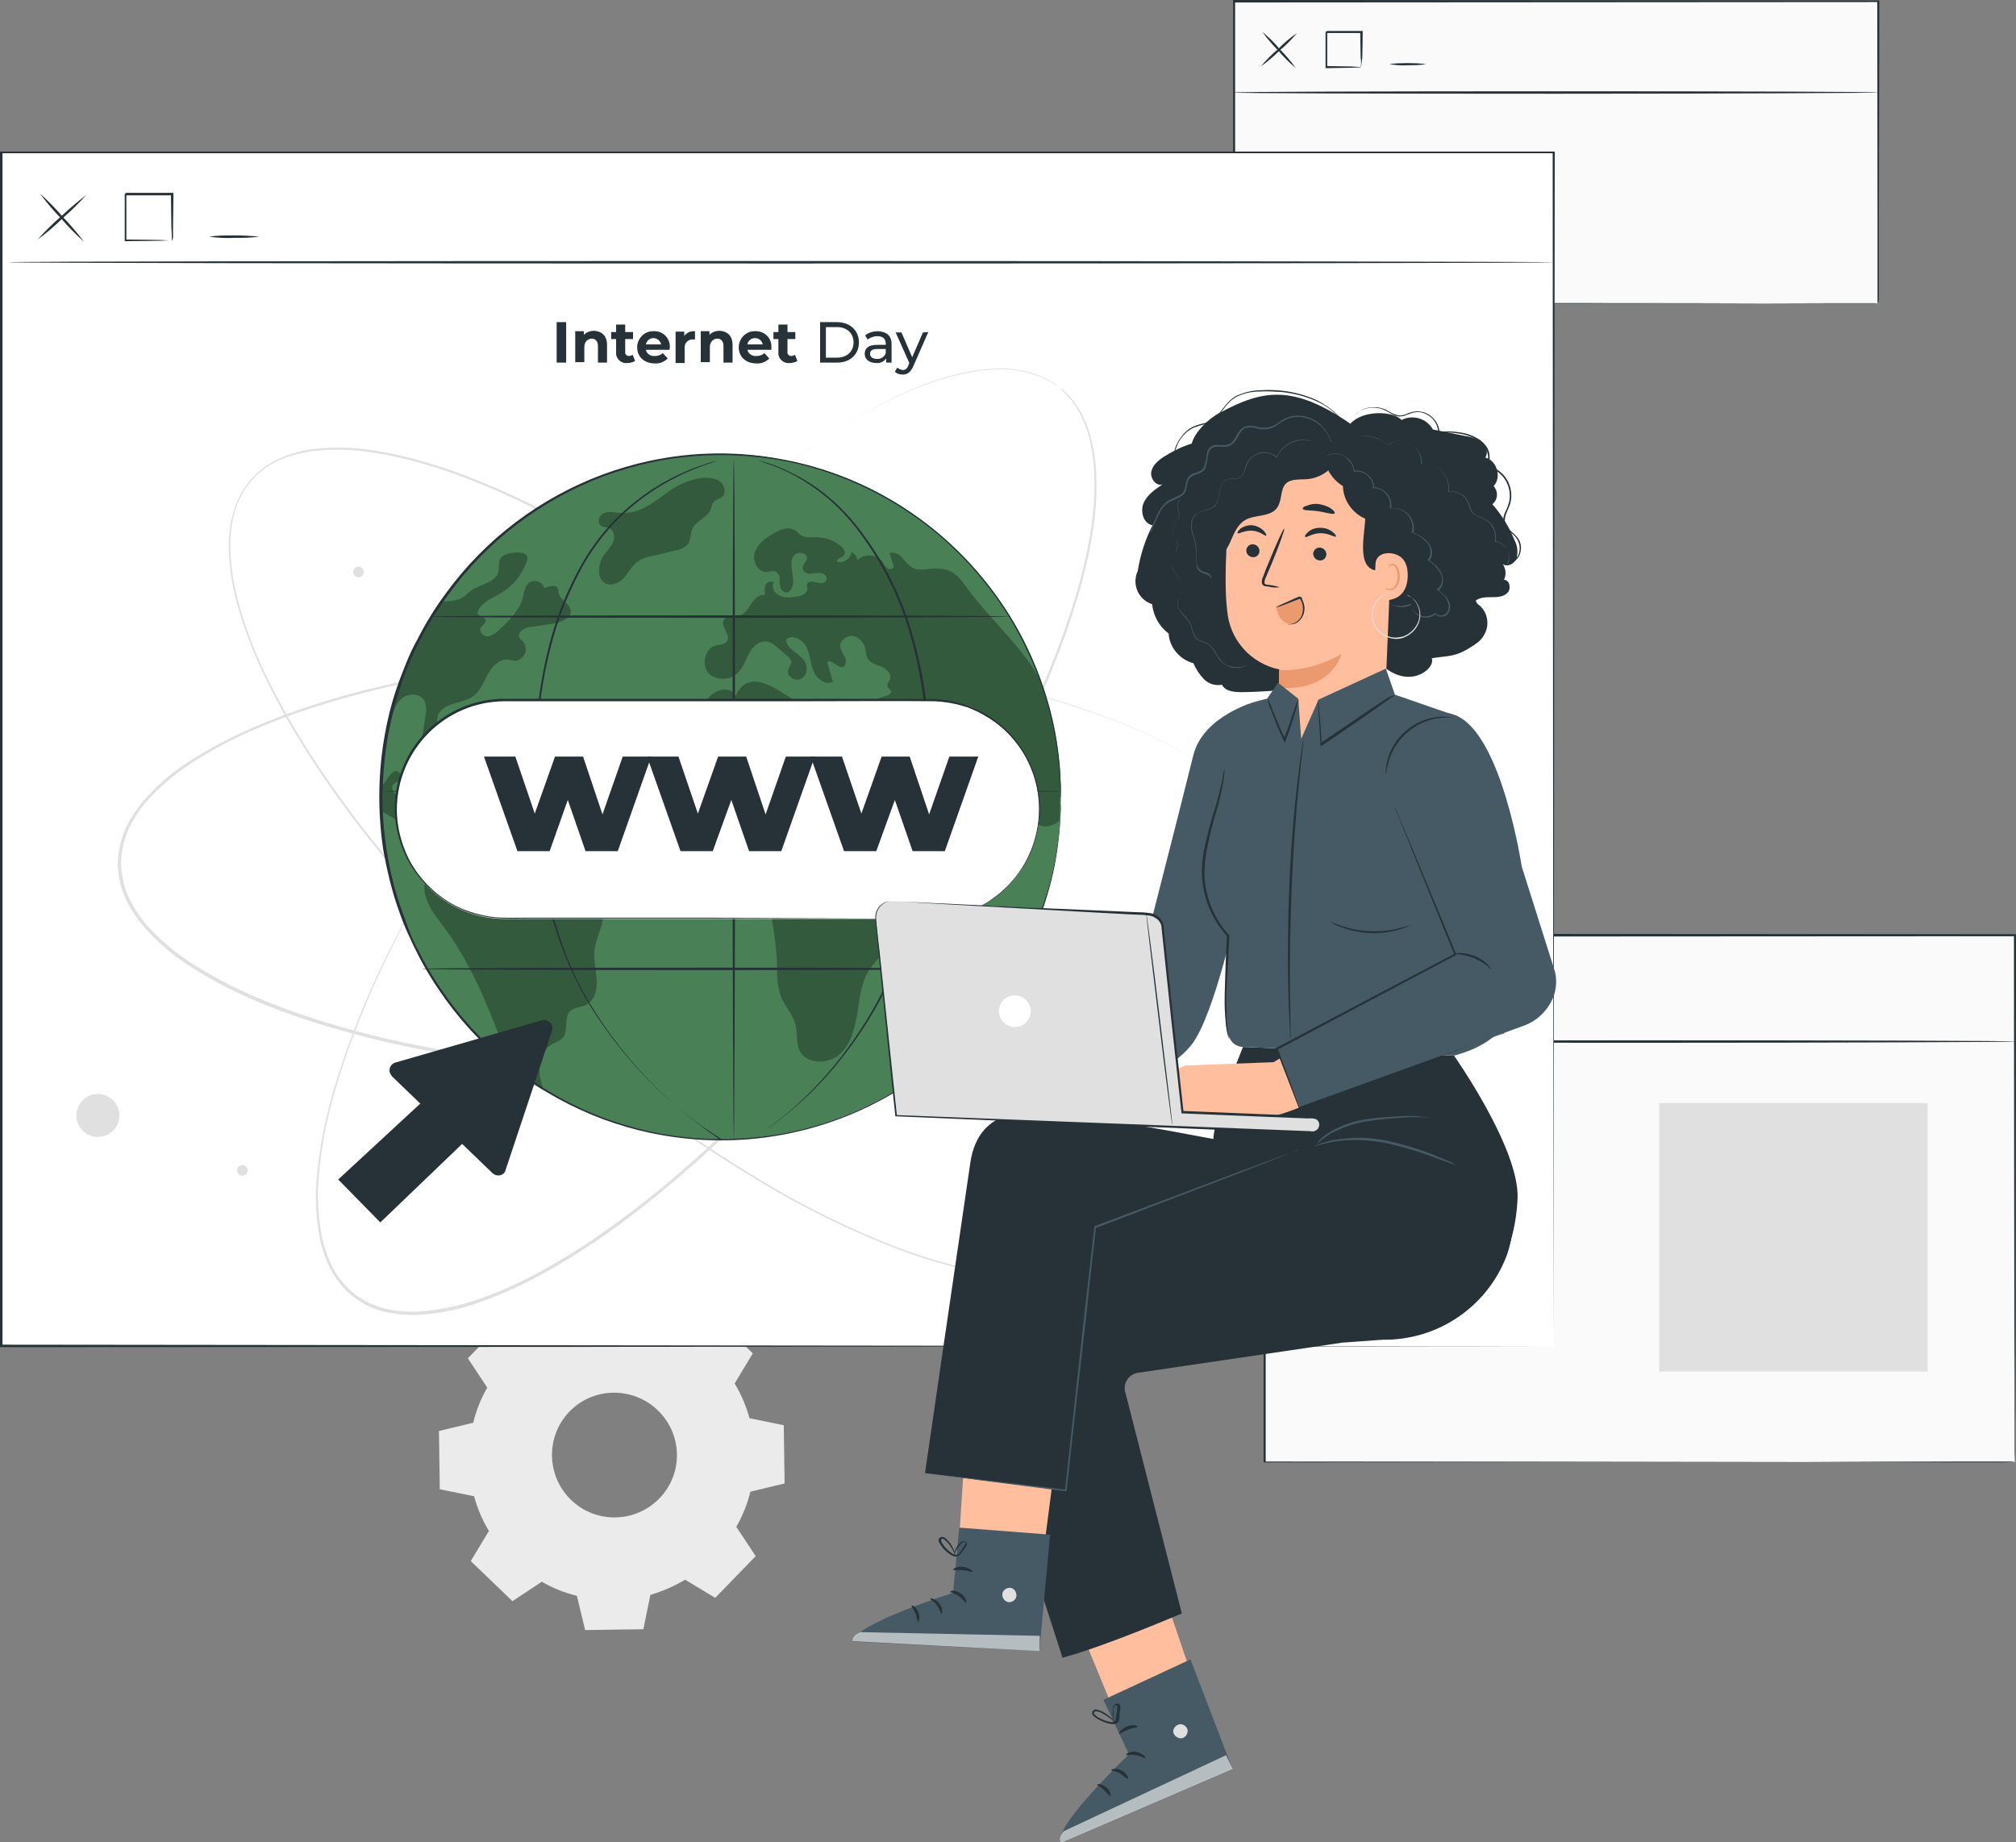 <?xml version="1.0" encoding="utf-8"?>
<!-- Generator: Adobe Illustrator 22.1.0, SVG Export Plug-In . SVG Version: 6.00 Build 0)  -->
<svg version="1.1" id="Capa_1" xmlns="http://www.w3.org/2000/svg" xmlns:xlink="http://www.w3.org/1999/xlink" x="0px" y="0px"
	 viewBox="0 0 488.2 446.1" style="enable-background:new 0 0 488.2 446.1;" xml:space="preserve">
<rect x="0" y="0" width="488.2" height="446.1" fill="#808080" stroke="none"/>
<style type="text/css">
	.st0{fill:#EBEBEB;}
	.st1{fill:#FAFAFA;}
	.st2{fill:#263238;}
	.st3{fill:#E0E0E0;}
	.st4{fill:#FFFFFF;}
	.st5{fill:#498056;}
	.st6{opacity:0.3;}
	.st7{fill:#455A64;}
	.st8{fill:#FFBE9D;}
	.st9{fill:#EB996E;}
	.st10{opacity:0.6;}
</style>
<title>faqs</title>
<g id="Character">
	<path class="st0" d="M130.4,323.1c2.6-1.6,5.5-2.8,8.4-3.7l1.7-8.3l14.1-0.2l2,8.3c3,0.7,5.9,1.9,8.5,3.4l7.1-4.7l10.1,9.8
		l-4.4,7.3c1.6,2.6,2.8,5.5,3.6,8.4l8.3,1.7l0.2,14.1l-8.3,2c-0.7,3-1.9,5.9-3.4,8.5l4.7,7.1l-9.8,10.1l-7.3-4.4
		c-2.6,1.6-5.5,2.8-8.4,3.7l-1.7,8.3l-14.1,0.2l-2-8.3c-3-0.7-5.9-1.9-8.5-3.4l-7.1,4.7l-10.1-9.7l4.4-7.3c-1.6-2.6-2.8-5.5-3.6-8.4
		l-8.3-1.7l-0.2-14.1l8.3-2c0.7-3,1.9-5.9,3.4-8.5l-4.7-7.1l9.8-10.1L130.4,323.1L130.4,323.1z M137.9,341.8
		c-5.8,6-5.6,15.6,0.4,21.4c6,5.8,15.6,5.6,21.4-0.4c5.8-6,5.6-15.5-0.4-21.3C153.3,335.7,143.7,335.8,137.9,341.8
		C137.9,341.8,137.9,341.8,137.9,341.8z"/>
	<rect x="298.7" y="0.3" class="st1" width="156" height="73.2"/>
	<path class="st2" d="M454.7,73.5c0,0,0-0.4,0-1.3s0-2.1,0-3.8c0-3.3,0-8.3,0-14.6c0-12.7-0.1-31-0.1-53.5l0.2,0.2l-156,0.1l0,0
		l0.3-0.3c0,25.8,0,50.6,0,73.2l-0.2-0.2l112,0.1l32.3,0.1h8.6h2.2L454.7,73.5l-0.7-0.1h-2.2h-8.6l-32.3,0.1l-112.1,0.1h-0.2v-0.2
		c0-22.7,0-47.5,0-73.2V0h0.3l156,0.1h0.2v0.2c0,22.6-0.1,41-0.1,53.6c0,6.3,0,11.2,0,14.6c0,1.7,0,2.9,0,3.8S454.7,73.5,454.7,73.5
		z"/>
	<path class="st2" d="M454.9,22.4c0,0.1-35,0.3-78.1,0.3s-78.1-0.1-78.1-0.3s35-0.3,78.1-0.3S454.9,22.2,454.9,22.4z"/>
	<path class="st2" d="M314.1,8c-1.3,1.5-2.7,3-4.2,4.2c-1.4,1.4-2.9,2.7-4.6,3.9c1.3-1.5,2.7-3,4.2-4.2
		C310.9,10.4,312.5,9.1,314.1,8z"/>
	<path class="st2" d="M313.8,16.5c-1.5-1.3-3-2.7-4.2-4.2c-1.4-1.4-2.7-2.9-3.9-4.6c1.5,1.3,3,2.7,4.2,4.2
		C311.3,13.3,312.6,14.8,313.8,16.5z"/>
	<path class="st2" d="M329.6,16.3c0-0.2-0.1-0.4,0-0.7c0-0.5,0-1.1-0.1-1.7c0-1.5-0.1-3.6-0.1-6.1l0.2,0.2h-8.5l0.3-0.3l0,0V10
		c0,0.8,0,1.5,0,2.2c0,1.4,0,2.8,0,4l-0.2-0.2c2.5,0,4.6,0.1,6.1,0.1l1.7,0.1C329.2,16.2,329.4,16.2,329.6,16.3
		c-0.7,0-1.5,0.1-2.2,0.1c-1.5,0-3.6,0.1-6.2,0.1H321v-0.2c0-1.2,0-2.6,0-4c0-0.7,0-1.4,0-2.2V7.8l0,0l0.3-0.3h8.5h0.2v0.2
		c0,2.6-0.1,4.7-0.1,6.2C329.8,14.8,329.7,15.5,329.6,16.3z"/>
	<path class="st2" d="M345.4,15.5c-1.5,0.3-3,0.3-4.5,0.3c-1.5,0.1-3,0-4.5-0.3C339.3,15.2,342.4,15.2,345.4,15.5z"/>
	<rect x="306.2" y="226.4" class="st1" width="181.7" height="127.6"/>
	<path class="st2" d="M487.9,354c0,0,0-0.8,0-2.3s0-3.8,0-6.7c0-5.9,0-14.6-0.1-25.7c0-22.2-0.1-54.1-0.1-92.8l0.2,0.2l-181.7,0.1
		l0,0l0.3-0.3c0,45.6,0,88.9,0,127.6l-0.2-0.2l131,0.1l37.3,0.1h9.9L487.9,354l-0.8-0.1h-2.5h-9.9l-37.3,0.1l-131.2,0.1H306V354
		c0-38.6,0-81.9,0-127.6v-0.3h0.3l181.7,0.1h0.2v0.2c0,38.8-0.1,70.7-0.1,92.9c0,11.1,0,19.8-0.1,25.6c0,2.9,0,5.2,0,6.7
		C487.9,353.2,487.9,354,487.9,354z"/>
	<path class="st2" d="M488.2,252.2c0,0.1-40.7,0.3-91,0.3s-91-0.1-91-0.3s40.7-0.3,91-0.3S488.2,252,488.2,252.2z"/>
	<path class="st2" d="M324.1,235.4c-1.5,1.8-3.2,3.4-5,4.9c-1.7,1.6-3.4,3.2-5.3,4.5C317,241.5,320.4,238.3,324.1,235.4L324.1,235.4
		z"/>
	<path class="st2" d="M323.7,245.3c-1.8-1.5-3.4-3.2-4.9-5c-1.6-1.7-3.2-3.4-4.5-5.3c1.8,1.5,3.4,3.2,4.9,5
		C320.8,241.6,322.3,243.4,323.7,245.3z"/>
	<path class="st2" d="M342.2,245.1c0-0.3,0-0.5,0-0.8l-0.1-2c0-1.7-0.1-4.2-0.1-7.1l0.2,0.2h-9.9l0.3-0.3l0,0v2.6c0,0.9,0,1.7,0,2.6
		c0,1.6,0,3.2,0,4.7l-0.2-0.2c2.9,0,5.3,0.1,7.1,0.1l2,0.1C341.7,245,341.9,245,342.2,245.1c-0.2,0-0.4,0-0.6,0l-2,0.1
		c-1.7,0-4.2,0.1-7.2,0.1h-0.2V245c0-1.4,0-3,0-4.7c0-0.8,0-1.7,0-2.6v-2.6l0,0l0.3-0.3h9.9h0.2v0.2c0,3-0.1,5.5-0.1,7.2
		c0,0.8,0,1.4,0,2C342.3,244.6,342.2,244.9,342.2,245.1z"/>
	<path class="st2" d="M360.6,244.2c-3.5,0.3-7.1,0.3-10.6,0C353.5,243.9,357.1,243.9,360.6,244.2z"/>
	<rect x="401.8" y="267.1" class="st3" width="65" height="65"/>
	<rect x="0.3" y="36.9" class="st4" width="376" height="289.1"/>
	<path class="st2" d="M376.2,326c0-1.8-0.1-114.4-0.2-289.1l0.2,0.2H0.3l0,0l0.3-0.3c0,104.1,0,202.6,0,289l-0.2-0.2L376.2,326
		L0.3,326.2H0v-0.2c0-86.4,0-184.9,0-289v-0.3h0.3h376h0.2v0.2C376.3,211.5,376.2,324.2,376.2,326z"/>
	<path class="st3" d="M269,301.6l1-1.3l0.5-0.7c0.2-0.3,0.4-0.6,0.5-1c0.5-0.8,0.9-1.6,1.2-2.5c0.2-0.5,0.4-1,0.6-1.5
		s0.3-1.1,0.5-1.8c0.2-0.7,0.3-1.3,0.4-2c0.1-0.7,0.2-1.4,0.3-2.2c0.3-3.5,0.1-7-0.5-10.5c-1.2-7.9-4.5-17.1-9.7-27.2
		c-5.9-11.4-12.9-22.2-20.8-32.3c-9.5-12.3-19.9-23.9-31-34.8c-12.7-12.5-26.3-24.1-40.6-34.7c-7.6-5.6-15.6-11-24-16.1
		c-8.6-5.2-17.5-9.9-26.7-14c-9.4-4.1-19.2-7.6-29.7-9.3c-5.2-0.9-10.6-1.1-15.8-0.4c-2.6,0.4-5.2,1.1-7.7,2.2
		c-4.9,2.2-8.7,6.4-10.4,11.6c-0.8,2.5-1.2,5.2-1.3,7.9c-0.1,5.3,0.7,10.6,2.2,15.7c2.8,10.2,7.5,19.6,12.6,28.4
		c5.1,8.7,10.8,17,16.9,24.9c6,7.8,12.3,15.1,18.7,22c12.2,13,25.2,25.2,39.1,36.4c12,9.8,24.7,18.8,38,26.8
		c10.9,6.7,22.5,12.4,34.4,17c10.6,3.9,20.2,6.2,28.1,6.5c3.5,0.2,7,0,10.5-0.7c0.7-0.1,1.4-0.3,2.1-0.5c0.7-0.2,1.3-0.4,1.9-0.6
		l1.7-0.7c0.5-0.3,1-0.5,1.5-0.8c0.8-0.4,1.6-0.9,2.3-1.5c0.3-0.2,0.6-0.4,0.9-0.6l0.6-0.6C268.5,302,268.9,301.6,269,301.6
		c-0.1,0-0.4,0.4-1.2,1.2l-0.6,0.6c-0.2,0.2-0.6,0.4-0.9,0.7c-0.7,0.6-1.5,1.1-2.3,1.5c-0.5,0.2-0.9,0.5-1.5,0.8l-1.7,0.7
		c-0.6,0.3-1.3,0.5-1.9,0.6c-0.7,0.2-1.4,0.4-2.1,0.6c-3.5,0.7-7,1-10.6,0.8c-8-0.3-17.6-2.5-28.2-6.4c-12-4.6-23.5-10.2-34.5-16.9
		c-13.3-8-26.1-16.9-38.2-26.8c-13.9-11.2-27-23.4-39.2-36.4c-6.4-6.9-12.7-14.2-18.8-22.1c-6.2-8-11.9-16.3-17-25
		c-5.1-8.9-9.8-18.3-12.7-28.6c-1.5-5.2-2.3-10.5-2.2-15.9c0.1-2.7,0.6-5.4,1.4-8c0.9-2.6,2.3-5,4.1-7.1c1.9-2,4.1-3.7,6.6-4.8
		c2.5-1.1,5.1-1.9,7.8-2.3c5.3-0.7,10.7-0.5,16,0.4c10.5,1.7,20.4,5.3,29.8,9.4c9.2,4.1,18.1,8.8,26.7,14c8.4,5.1,16.4,10.5,24,16.1
		c14.4,10.6,27.9,22.2,40.7,34.8c11.1,10.9,21.5,22.5,30.9,34.9c7.9,10.1,14.8,21,20.7,32.4c5.1,10.1,8.4,19.4,9.6,27.3
		c0.6,3.5,0.7,7,0.4,10.6c-0.1,0.7-0.2,1.5-0.3,2.2c-0.1,0.7-0.2,1.3-0.4,2c-0.2,0.6-0.3,1.2-0.5,1.8s-0.4,1.1-0.6,1.5
		c-0.3,0.9-0.8,1.7-1.3,2.5c-0.2,0.3-0.4,0.7-0.6,0.9s-0.4,0.5-0.6,0.7C269.3,301.2,269,301.6,269,301.6z"/>
	<path class="st3" d="M307.4,209c0,0-0.1-0.6-0.1-1.6c0-0.3,0-0.6-0.1-0.9s-0.1-0.7-0.2-1.1c-0.2-0.9-0.4-1.8-0.7-2.7
		c-0.2-0.5-0.4-1-0.6-1.6l-0.8-1.6c-0.3-0.6-0.6-1.2-1-1.8c-0.4-0.6-0.8-1.2-1.2-1.8c-2.1-2.8-4.6-5.3-7.4-7.5
		c-6.1-5.1-14.8-9.8-25.3-13.9c-12-4.5-24.4-8-37-10.3c-15.3-2.9-30.7-4.6-46.2-5.3c-17.8-0.9-35.6-0.5-53.4,1.2
		c-9.4,0.9-18.9,2.2-28.6,4c-9.9,1.8-19.6,4.2-29.2,7.3c-9.7,3.2-19.4,7.1-28.3,12.8c-4.5,2.8-8.6,6.2-12.1,10.2
		c-1.7,2-3.1,4.3-4.2,6.7c-1,2.5-1.6,5.1-1.7,7.8c0.1,2.7,0.6,5.3,1.6,7.8c1.1,2.4,2.5,4.7,4.2,6.8c3.5,4,7.6,7.5,12.1,10.2
		c8.9,5.7,18.6,9.6,28.3,12.8c9.6,3.1,19.3,5.5,29.2,7.3c9.7,1.8,19.2,3.1,28.6,4c17.8,1.6,35.6,2,53.4,1.1
		c15.5-0.7,31-2.5,46.3-5.3c12.6-2.3,25-5.7,37-10.3c10.5-4.1,19.2-8.8,25.3-13.9c2.7-2.2,5.2-4.7,7.3-7.5c0.4-0.6,0.9-1.2,1.2-1.8
		c0.4-0.6,0.7-1.1,1-1.8l0.8-1.6c0.2-0.5,0.4-1.1,0.6-1.6c0.3-0.9,0.6-1.8,0.7-2.7c0.1-0.4,0.2-0.8,0.2-1.1s0-0.6,0.1-0.9
		C307.3,209.5,307.4,209,307.4,209c0,0,0,0.5-0.1,1.6c0,0.3,0,0.6,0,0.9s-0.1,0.7-0.2,1.1c-0.1,0.9-0.4,1.8-0.7,2.7
		c-0.2,0.5-0.3,1-0.6,1.6l-0.8,1.7c-0.3,0.6-0.6,1.2-1,1.8c-0.4,0.6-0.8,1.3-1.2,1.9c-2.1,2.8-4.6,5.4-7.4,7.6
		c-6.1,5.1-14.8,9.9-25.4,14c-12,4.6-24.4,8.1-37,10.4c-15.3,2.9-30.8,4.7-46.3,5.4c-17.8,0.9-35.7,0.5-53.5-1.1
		c-9.4-0.9-19-2.2-28.7-4c-9.9-1.8-19.7-4.3-29.3-7.3c-9.7-3.2-19.5-7.1-28.5-12.9c-4.6-2.8-8.7-6.3-12.2-10.4
		c-1.7-2.1-3.2-4.4-4.3-6.9c-1.1-2.5-1.6-5.3-1.7-8c0.1-2.7,0.7-5.5,1.7-8c1.1-2.5,2.6-4.8,4.3-6.9c3.5-4.1,7.6-7.6,12.2-10.4
		c9-5.7,18.8-9.7,28.5-12.9c9.6-3.1,19.4-5.5,29.3-7.3c9.7-1.8,19.3-3.1,28.7-4c17.8-1.6,35.6-2,53.5-1.1c15.5,0.7,31,2.6,46.3,5.5
		c12.6,2.3,25,5.8,37,10.4c10.5,4.1,19.2,8.9,25.4,14c2.8,2.2,5.2,4.8,7.4,7.6c0.4,0.6,0.9,1.2,1.2,1.9c0.4,0.6,0.7,1.2,1,1.8
		l0.8,1.7c0.2,0.5,0.4,1.1,0.6,1.6c0.3,0.9,0.5,1.8,0.7,2.7c0.1,0.4,0.2,0.7,0.2,1.1s0,0.6,0,0.9C307.4,208.4,307.4,209,307.4,209z"
		/>
	<path class="st3" d="M256.5,93.6c0,0-0.5-0.3-1.4-0.9l-0.8-0.5c-0.3-0.2-0.6-0.3-1-0.5c-0.8-0.4-1.7-0.8-2.5-1.1
		c-0.5-0.2-1-0.3-1.6-0.5l-1.8-0.4c-0.7-0.1-1.3-0.2-2-0.3c-0.7-0.1-1.5-0.1-2.2-0.2c-3.5,0-7,0.4-10.5,1.2
		c-7.8,1.7-16.8,5.7-26.5,11.5c-10.9,6.7-21.2,14.4-30.8,22.9c-11.6,10.3-22.5,21.4-32.6,33.3c-11.6,13.5-22.2,27.9-31.8,42.9
		c-5,7.9-9.9,16.3-14.4,25.1c-4.6,8.9-8.7,18.1-12.1,27.6c-3.4,9.6-6.3,19.7-7.2,30.2c-0.6,5.3-0.3,10.6,0.7,15.8
		c0.6,2.6,1.5,5.1,2.7,7.5c1.3,2.3,3.1,4.4,5.1,6.1c2.1,1.6,4.6,2.8,7.2,3.5c2.6,0.6,5.3,0.9,7.9,0.8c5.3-0.3,10.5-1.4,15.5-3.2
		c10-3.5,19-8.8,27.5-14.5c8.3-5.7,16.2-11.9,23.7-18.6c7.4-6.5,14.2-13.3,20.7-20.2c12.2-13,23.4-26.9,33.6-41.5
		c9-12.7,17-26,24.1-39.8c5.9-11.4,10.8-23.3,14.5-35.5c3.2-10.8,4.8-20.6,4.5-28.5c0-3.5-0.5-7-1.4-10.4c-0.2-0.8-0.5-1.4-0.7-2.1
		c-0.2-0.6-0.5-1.3-0.8-1.9l-0.8-1.7c-0.3-0.5-0.6-1-0.9-1.4c-0.5-0.8-1-1.5-1.7-2.2c-0.3-0.3-0.5-0.6-0.7-0.8l-0.7-0.6
		C256.9,93.9,256.5,93.6,256.5,93.6c0,0,0.4,0.3,1.2,1.1l0.7,0.6c0.2,0.2,0.5,0.5,0.7,0.8c0.6,0.7,1.2,1.4,1.7,2.2
		c0.3,0.4,0.6,0.9,0.9,1.4s0.5,1.1,0.8,1.7c0.3,0.6,0.6,1.2,0.8,1.9c0.2,0.7,0.5,1.3,0.7,2.1c0.9,3.4,1.5,6.9,1.5,10.5
		c0.3,8-1.3,17.8-4.5,28.6c-3.7,12.3-8.6,24.2-14.5,35.6c-7.1,13.9-15.1,27.2-24.1,39.9c-10.2,14.6-21.5,28.5-33.6,41.6
		c-6.4,6.9-13.3,13.7-20.7,20.2c-7.5,6.7-15.4,13-23.7,18.7c-8.5,5.7-17.6,11-27.6,14.6c-5,1.9-10.3,3-15.7,3.3
		c-2.7,0.1-5.4-0.2-8.1-0.8c-5.4-1.3-10-4.9-12.7-9.8c-1.3-2.4-2.2-5-2.8-7.6c-1-5.3-1.3-10.7-0.7-16c1-10.6,3.8-20.7,7.3-30.4
		c3.4-9.5,7.5-18.7,12.2-27.6c4.5-8.8,9.4-17.1,14.4-25.1c9.6-15,20.3-29.4,31.9-42.9c10.1-11.8,21-23,32.6-33.3
		c9.6-8.6,19.9-16.2,30.9-22.9c9.7-5.8,18.8-9.7,26.6-11.4c3.4-0.8,7-1.2,10.5-1.2c0.7,0,1.5,0.1,2.2,0.2c0.7,0,1.3,0.1,2,0.3
		l1.8,0.4c0.6,0.2,1.1,0.4,1.6,0.5c0.9,0.3,1.7,0.7,2.5,1.1c0.4,0.2,0.7,0.3,1,0.5l0.8,0.5L256.5,93.6z"/>
	<circle class="st3" cx="23.7" cy="270.1" r="5.2"/>
	<path class="st3" d="M319.1,106.2c0,2.9-2.3,5.2-5.2,5.2s-5.2-2.3-5.2-5.2c0-2.9,2.3-5.2,5.2-5.2c0,0,0,0,0,0
		C316.8,101,319.1,103.3,319.1,106.2z"/>
	<circle class="st3" cx="58.7" cy="283.4" r="1.3"/>
	<path class="st3" d="M88.1,138.5c0,0.7-0.6,1.3-1.3,1.3s-1.3-0.6-1.3-1.3s0.6-1.3,1.3-1.3c0,0,0,0,0,0
		C87.5,137.2,88.1,137.8,88.1,138.5z"/>
	<path class="st3" d="M293.2,209c0,0.7-0.6,1.3-1.3,1.3c-0.7,0-1.3-0.6-1.3-1.3c0-0.7,0.6-1.3,1.3-1.3c0,0,0,0,0,0
		C292.6,207.7,293.2,208.3,293.2,209C293.2,209,293.2,209,293.2,209z"/>
	<path class="st3" d="M311.4,147.7c0,0.7-0.6,1.3-1.3,1.3c-0.7,0-1.3-0.6-1.3-1.3s0.6-1.3,1.3-1.3c0,0,0,0,0,0
		C310.8,146.4,311.4,146.9,311.4,147.7z"/>
	<ellipse class="st5" cx="174.5" cy="192.9" rx="82.4" ry="83"/>
	<g class="st6">
		<path d="M144,229.9c0.4-3.6,3.2-7.3,1.6-10.5c-1.8-3.6-7.1-3-10.8-4.7c-5.2-2.3-6.8-8.7-10.2-13.3c-3-4.1-10.1-8.5-15.5-7.3
			c-3.9,0.9-5.3,3.2-5.7,6.1l-0.5-0.1c-1.4-0.2-3.2-0.2-3.9-1.4c-0.9-1.4,0-3.5-1-4.8c-0.6-0.6-1.3-1.1-2-1.5
			c-0.7-0.5-1.3-1.4-0.9-2.2s1.3-0.8,1.7-1.4c0.4-0.5,0.4-1.1,0-1.6c-1.5-1.8-3.1,1.8-4,2.7c-0.2,0.2-0.4,0.4-0.7,0.6l0,0
			c0,0.2,0,0.3,0,0.5c0,0.5,0,1,0,1.5s0,1,0,1.5s0,0.8,0,1.2s0,0.8,0,1.2c0.9,0.3,1.7,0.8,2.5,1.3c1.6,0.9,3.4,2.1,3.5,4
			c0,0.3,0,0.6,0.2,0.9c0.2,0.2,0.5,0.4,0.8,0.4c1.4,0.3,2.8,0.5,4.2,0.6c0,1.7,0.1,3.4,0.1,5c0,2.4-0.8,4.8-0.6,7.1
			c0.4,3.3,2.7,6.1,4.7,8.8c7.7,10.3,11.8,22.1,16.3,34.1l0,0c0.8,0.7,2,1.6,2.9,2.2c0.7,0.5,1.3,0.9,2,1.4s1.3,0.9,2,1.3
			c0.5,0.3,0.6,0.4,1.1,0.7c-0.1-0.1,0.1,0.1,0,0c-1.8-4-1.8-9.5,2.1-11.5c0.8-0.3,1.5-0.7,2.2-1.2c1.7-1.6,0.3-5,2-6.7
			c1-0.9,2.5-0.9,3.7-1.4c2.2-1,2.9-3.8,2.7-6.2S143.7,232.3,144,229.9z"/>
	</g>
	<g class="st6">
		<path d="M97.2,169.2c1.5-1.3,4.2-1.5,5.4,0.2c0.8,1.2,0.7,2.8,0.4,4.2c-0.3,1.9-0.6,3.9-0.9,5.8c-0.1,0.6-0.1,1.2,0.1,1.7
			c0.6,1.2,2.6,1,3.4-0.1c0.7-1.2,0.8-2.6,0.5-3.9c-0.4-1.3-0.4-2.7,0-4c1.3-3.1,5.9-2.6,8.6-4.6c1.7-1.3,2.4-3.4,3.4-5.2
			s2.7-3.7,4.7-3.6c0.7,0,1.4,0.3,2.1,0.3c1.5-0.2,2.6-1.6,2.4-3.2c-0.1-0.5-0.3-1-0.6-1.4c-0.3-0.3-0.6-0.6-0.9-0.9
			c-0.3-0.7,0-1.6,0.7-2c0.7-0.4,1.4-0.7,2.2-0.7l5.3-0.8c1.9-0.3,4.4-1.3,4.2-3.2c-0.2-1.7-2.5-2.4-2.9-4.1c0-0.4-0.1-0.8-0.2-1.2
			c-0.5-1.1-2.1-0.6-3.2-0.1c-0.5-1.3-1.9-2-3.2-1.6c-0.2,0.1-0.4,0.2-0.6,0.3c-1,0.9-1.2,2.4-1.5,3.7c-0.9,3.1-3.3,5.5-5.7,7.7
			c-0.7,0.8-1.7,1.4-2.8,1.6c-1.1,0-2.2-1.1-1.7-2.1c0.3-0.6,1.3-1,1.2-1.8c-0.1-0.9-1.7-0.9-2-1.7c0.6-2.6,3.6-3.6,5.9-5
			c2.8-1.7,4.9-4.3,6-7.4c0.2-0.5,0.3-1,0.1-1.5c-0.3-0.6-1.2-0.8-2-0.8c-1.8,0-3.9,0.2-4.6,1.8c-0.3,0.9-0.1,1.9-0.3,2.8
			c-0.6,2.7-4.3,3-6.6,4.6c-0.8,0.7-1.6,1.4-2.6,2c-1.1,0.4-2.3,0.6-3.5,0.6c-0.2,0-0.7,0-0.9,0c-0.7,1-1.3,1.9-2,2.9
			s-1.3,2.2-2,3.2c-2.9,5.1-5.2,10.4-7,16c-0.6,2-1.2,4.1-1.7,6.1s-0.8,3.9-1.2,6c0.7-1.7,1.2-3.4,1.5-5.2
			C95.1,172.6,95.7,170.5,97.2,169.2z"/>
	</g>
	<g class="st6">
		<path d="M166.5,131.9c0.8-1,0.6-2.5,1.1-3.7c0.8-2,3.4-2.7,4.4-4.6c0.3-0.7,0.4-1.7,1-2.2s1.2-0.6,1.8-1c1.2-0.9,0.7-3-0.6-3.9
			c-3.2-2.1-9.2,0.3-12,2.3c-3.6,2.6-7.1,5.7-11.9,5.4c-1.3-0.1-2.7-0.4-3.9,0s-2,2.3-0.9,3.1c0.6,0.4,1.4,0.3,2.1,0.6
			c1.2,0.6,1.4,2.4,0.8,3.6s-1.7,2.1-2.4,3.3c-0.7,1.1-1,2.5-0.9,3.8c0,0.9,0.4,1.8,1.1,2.4c1.5,1.2,3.8,0.2,5-1.2s2.1-3.3,3.8-4.2
			c0.8-0.4,1.7-0.8,2.7-0.9l6.2-1.5C164.8,133.1,165.7,132.6,166.5,131.9z"/>
	</g>
	<g class="st6">
		<path d="M256.9,192.3c0-1.2,0-2.4-0.1-3.5s-0.1-2.4-0.2-3.5c-0.1-0.9-0.2-1.9-0.3-2.8s-0.3-2.1-0.4-3.1c-0.4-2.8-1.1-5.6-1.8-8.3
			c-0.3-1.1-0.8-2.2-1.2-3.3s-0.7-2.1-1.1-3.2l0,0c-0.4-0.8-0.9-1.6-1.3-2.3c-4.6-7.2-11.2-12.9-16.3-19.9c-1.6-2.2-2.9-4.1-5.8-4.6
			c-4.3-0.7-6.5,1.8-9.5-2.3c-0.8-1.1-2.3-2.1-3.5-1.5c0.3,0.9,0.6,1.8,0.9,2.6c0.1,0.2,0.1,0.4,0.1,0.6c-0.1,0.6-1,0.8-1.5,0.4
			c-0.5-0.4-0.9-0.9-1.1-1.5c-1.4-1.8-4.1-2.2-5.9-0.7c-0.1,0.1-0.2,0.1-0.3,0.2c-0.1-0.8-0.6-1.6-1.4-1.9c-0.2,1.5-1.7,2.6-3.2,2.4
			c-0.1,0-0.2,0-0.3-0.1c-0.2-0.8,1.2-0.9,1.7-1.6s-0.1-1.5-0.7-2.1c-1.6-1.4-3.6-2.1-5.7-2.2c-1.3,0-2.7,0.2-3.9-0.4
			c-0.7-0.4-1.1-1.1-1.8-1.4c-1.4-0.8-3.3-0.1-4.7,0.7c-2,1.1-4,2.5-4.8,4.7s0.9,5.1,3.1,4.8c0.6-0.2,1.2-0.2,1.7-0.2
			c0.8,0.4,1.3,1.1,1.2,2c-0.1,0.8,0.1,1.7,0.4,2.4c0.4,0.7,1.6,1.1,2,0.4c1.1-1,0.9-2.7,0.7-4.2s-0.6-3.1,0.3-4.3s3.4-0.8,3.2,0.6
			c-0.1,0.9-1.1,1.5-1,2.4s1.1,1.4,2,1.3c0.9-0.2,1.8-0.2,2.6-0.1c0.9,0.2,1.6,1.3,0.9,2c-1.1,1.2-3.9-0.9-4.4,0.6
			c-0.2,0.4,0,0.8,0,1.2c-0.1,1.3-1.7,1.8-3,1.9c-1.3,0.3-2.6,0.2-3.8-0.3c-1.2-0.5-2-2.1-1.3-3.2c-0.7-0.4-1.6-0.1-2,0.6
			c0,0,0,0.1,0,0.1c-0.3,0.8-0.3,1.6-0.1,2.4c-1.4-0.3-2.6,0.9-3.3,2s-1.5,2.5-2.8,2.9s-3.2-0.1-3.9,1.1c-0.9,1.6,1.7,3.6,0.8,5.1
			c-0.5,0.9-1.8,0.9-2.8,1.1c-2.6,0.7-3.5,4.6-1.8,6.6s5.4,1.9,7.2,0c1.3-1.4,1.9-3.2,2.8-4.9s2.8-3.1,4.6-2.6
			c0.7,0.2,1.3,0.6,1.8,1.1l2.6,2.2c0.6,0.5,1.2,1.1,1.1,1.8c-0.1,0.6-0.5,1-0.7,1.6c-0.6,1.6,1.7,3.1,3.2,2.2s1.6-3.1,0.6-4.4
			c-1.4-1.9-4.4-2.8-4.3-5.1c1.6-1.3,4,0.1,4.9,1.9s0.9,3.9,1.7,5.8s2.9,3.5,4.7,2.6c-0.5-1.6-0.9-3.2-1.4-4.8
			c1.1-0.9,2.5,1.6,3.8,1.2c0.8-0.3,0.9-1.5,0.6-2.3c-0.5-0.7-0.9-1.5-1.2-2.4c-0.3-1.6,1.5-3,3.1-2.8c1.6,0.4,2.8,1.7,3,3.4
			c0.1,0.6,0.2,1.3,0.4,1.9c0.6,1.2,2.1,1.6,3.4,2.1s2.6,1.8,2.1,3.1c-0.2,0.6-0.8,1.1-0.6,1.7s0.9,0.7,0.9,1.3
			c0,0.4-0.4,0.6-0.7,0.8c-0.9,0.4-1.8,0.5-2.6,0.9c-0.9,0.3-1.5,1.2-1.5,2.1c0.1,1.3,1.6,1.9,2.4,3s0.6,2.4,1.1,3.6
			c0.5,1,1.2,2,2,2.9c2.2,2.9,2.7,6.7,3.7,10.2c0.5,1.6,1.3,3.3,2.9,3.6c0.9,0.1,1.8-0.1,2.6-0.5c2.3-0.9,4.8-1.9,6.4-3.8
			s2.2-5,0.5-6.9c-0.2-0.3-0.5-0.4-0.8-0.5c-0.4,0-0.9,0.2-1.2,0.4c-1.3,0.5-2.7,0.2-3.6-0.8c-0.9-0.9-1.7-2-2.2-3.2
			c-0.6-1.3-1.3-2.6-1.9-3.9c0.9-0.6,2-0.5,2.8,0.3c0.7,0.7,1.4,1.5,1.9,2.4c1.9,2.4,5.1,3.5,8.2,3.9c0.8,0,1.6,0.2,2.3,0.5
			c2.3,1.1,3,4.5,5.4,5.2c0.7,0.1,1.4,0.3,2.1,0.5c0.9,0.6,1.5,1.5,1.7,2.6c0.4,2,0.9,3.9,1.5,5.8c0.8,1.8,2.4,3.5,4.4,3.5
			c1.2,0,2.4-0.5,3.3-1.4c0.1-1.8,0.2-3.7,0.2-5.5C257,193.1,257,192.7,256.9,192.3z"/>
	</g>
	<g class="st6">
		<path d="M223.6,226.5c-1.2,0.2-1.5,1-2.1,1.9c-0.9,1.2-2.1,2.4-2.9,3.5c-1.3,2-0.1,5.1-1.9,6.7c-0.4,0.3-0.8,0.6-1.1,0.9
			c-0.7,0.9-0.5,2.2,0.4,2.9c0.9,0.6,2.1,0.6,3.1,0.1c0.9-0.6,1.6-1.5,1.9-2.6c0.1-0.8,0.5-1.5,1-2.1c1-0.9,2.6-0.2,3.9-0.4
			C231.4,236.6,228.9,225.4,223.6,226.5z"/>
	</g>
	<g class="st6">
		<path d="M225.5,210.9c3.2-2.8,4.6-9.2,0.5-10.6c-1.5-0.6-3.3-0.1-4.8-0.7c-2-0.8-2.9-3-3.6-5c-1.9-5.2-3.8-10.5-5.6-15.7
			c-1.1-3.2-2.9-6.8-6.2-7.3c-1.9-0.3-3.7,0.6-5.6,1c-6.4,1.2-17.3-14.4-22.2-3.9c-0.7-2.9-5.3-1.8-6.8,0.8s-1.8,5.9-4.1,7.6
			c-1.8,1.3-4.4,1.4-5.9,3.1c-1,1.2-1.2,2.9-1.3,4.4c-0.2,3-0.5,6-0.7,9c-0.2,2.4-0.4,5,0.8,7.1s4.3,3.3,6.1,1.6
			c0.7-0.9,1.3-1.8,1.8-2.8c1.1-1.5,3-2.1,4.8-1.7c1.4,0.5,2.7,1.4,3.7,2.6c8.4,9,11.4,21.9,11.8,34.2c-0.1,2.3,0.2,4.5,0.9,6.7
			c1,2.4,3,4.4,3.6,7c0.5,2,0,4.1,0.9,6c1.6,3.4,6.8,3.5,9.6,1.1s3.8-6.4,4.4-10s0.9-7.6,3-10.7c1.3-1.9,3.2-3.5,4.1-5.6
			c1.2-3,0.3-6.5,1.5-9.6C217.7,215.5,222.2,213.8,225.5,210.9z"/>
	</g>
	<path class="st2" d="M256.9,193c0,0,0-0.5-0.1-1.3s0-2.2-0.2-3.9c-0.3-5-1.1-10-2.3-14.9c-0.9-3.5-2-7-3.4-10.4
		c-1.6-4-3.5-7.9-5.7-11.7c-5.4-9.1-12.4-17.1-20.8-23.6c-10.2-7.8-22-13.2-34.6-15.6c-7-1.3-14.2-1.7-21.3-1.2
		c-3.7,0.3-7.4,0.8-11,1.6c-3.7,0.8-7.4,1.9-11,3.2c-15.3,5.7-28.6,15.8-38.1,29c-2.5,3.4-4.8,7-6.7,10.8c-1,1.9-1.9,3.9-2.7,5.8
		s-1.6,4-2.2,6.1c-1.4,4.2-2.4,8.4-3.1,12.8c-0.7,4.4-1,8.8-1.1,13.3c0,4.4,0.4,8.9,1.1,13.3c0.7,4.3,1.7,8.6,3.1,12.7
		c0.7,2.1,1.5,4.1,2.2,6.1s1.7,4,2.7,5.8c1.9,3.8,4.2,7.4,6.7,10.9c9.6,13.2,22.8,23.3,38.1,29c3.6,1.3,7.3,2.4,11,3.2
		c3.6,0.8,7.3,1.3,11.1,1.6c7.1,0.5,14.3,0.1,21.3-1.2c12.6-2.4,24.5-7.7,34.6-15.6c8.4-6.5,15.4-14.5,20.8-23.6
		c2.2-3.7,4.1-7.6,5.7-11.7c1.3-3.4,2.5-6.9,3.4-10.4c1.2-4.9,2-9.9,2.3-14.9c0.1-1.7,0.1-3.1,0.2-3.9S256.8,193,256.9,193
		c0,0,0,0.4,0,1.3s0,2.2-0.1,3.9c-0.3,5.1-1,10.1-2.2,15c-0.9,3.5-2,7-3.3,10.4c-1.6,4.1-3.5,8-5.7,11.7
		c-5.4,9.2-12.5,17.2-20.9,23.7c-16,12.4-36,18.4-56.2,16.9c-3.7-0.3-7.4-0.8-11.1-1.6c-3.8-0.8-7.5-1.9-11.1-3.2
		c-15.4-5.7-28.8-15.8-38.4-29.1c-2.5-3.5-4.8-7.1-6.7-10.9c-1-1.9-1.9-3.9-2.8-5.9s-1.6-4.1-2.3-6.1c-1.4-4.2-2.4-8.5-3.2-12.8
		c-1.4-8.8-1.4-17.9,0-26.7c0.7-4.4,1.7-8.7,3.1-12.8c0.7-2.1,1.5-4.1,2.3-6.1s1.7-4,2.8-5.9c1.9-3.8,4.2-7.5,6.7-10.9
		c9.6-13.3,23-23.4,38.4-29.1c3.6-1.3,7.3-2.4,11.1-3.2c10.7-2.3,21.7-2.4,32.5-0.3c12.7,2.4,24.6,7.8,34.8,15.7
		c8.4,6.5,15.5,14.6,20.9,23.7c2.2,3.7,4.1,7.7,5.7,11.7c3.2,8.1,5.1,16.7,5.6,25.4c0.1,1.7,0.1,3.1,0.1,3.9S256.9,193,256.9,193z"
		/>
	<path class="st2" d="M177.7,276.1c-0.1,0-0.3-36.8-0.3-82.3s0.1-82.3,0.3-82.3s0.3,36.8,0.3,82.3S177.8,276.1,177.7,276.1z"/>
	<path class="st2" d="M182.4,275.6l0.4-0.3l1.2-0.8c1.1-0.7,2.6-1.8,4.6-3.3c5.5-4.3,10.4-9.3,14.7-14.8c6.4-8.1,11.5-17.2,15-26.9
		c4.2-11.9,6.4-24.5,6.6-37.2c0.3-13.4-1.1-26.3-4.2-37.6c-2.7-10-7.4-19.3-13.8-27.4c-2.5-3.1-5.3-5.9-8.5-8.3
		c-2.4-1.8-5-3.4-7.6-4.7c-1.7-0.8-3.5-1.5-5.2-2.1l-1.4-0.5l-0.5-0.2l0.5,0.1l1.4,0.4c1.8,0.6,3.6,1.3,5.3,2.1
		c2.7,1.3,5.3,2.8,7.7,4.6c3.2,2.4,6.1,5.2,8.6,8.3c6.5,8.1,11.3,17.5,14,27.5c3.2,11.3,4.5,24.2,4.3,37.7
		c-0.2,12.7-2.5,25.3-6.7,37.3c-3.6,9.8-8.7,18.9-15.2,27c-4.3,5.5-9.3,10.4-14.9,14.7c-2,1.5-3.6,2.6-4.7,3.3l-1.2,0.8
		C182.6,275.5,182.4,275.6,182.4,275.6z"/>
	<path class="st2" d="M174.8,275.9l-0.4-0.3l-1.3-0.8c-1.1-0.7-2.7-1.8-4.8-3.3c-9.6-7.3-17.8-16.2-24.4-26.4
		c-3.1-4.8-5.6-9.8-7.6-15.1c-2.2-5.8-3.9-11.9-5-18c-1.2-6.6-1.9-13.3-2-20c-0.3-13.8,1.1-26.9,4.4-38.4c1.6-5.4,3.7-10.6,6.4-15.6
		c2.3-4.3,5.2-8.4,8.6-11.9c5-5.1,10.9-9.2,17.5-12c1.8-0.8,3.6-1.4,5.4-2l1.4-0.4c0.2-0.1,0.3-0.1,0.5-0.1c0,0-0.2,0.1-0.5,0.2
		l-1.4,0.5c-1.2,0.4-3.1,1.1-5.4,2.1c-6.5,2.9-12.4,7-17.3,12.1c-3.4,3.6-6.2,7.5-8.5,11.9c-2.6,5-4.8,10.2-6.3,15.6
		c-3.3,11.3-4.7,24.5-4.4,38.1c0.2,6.7,0.8,13.3,2,19.9c1.1,6.1,2.8,12.1,4.9,17.9c1.9,5.3,4.4,10.3,7.5,15.1
		c6.4,10.1,14.6,19.1,24.1,26.5c2,1.5,3.6,2.7,4.7,3.4l1.2,0.9C174.7,275.8,174.8,275.9,174.8,275.9z"/>
	<path class="st2" d="M257,191.6c0,0.1-36.7,0.3-81.9,0.3s-81.9-0.1-81.9-0.3s36.7-0.3,81.9-0.3S257,191.4,257,191.6z"/>
	<path class="st2" d="M244.3,149.3c0,0.1-31.3,0.3-69.9,0.3s-69.9-0.1-69.9-0.3s31.3-0.3,69.9-0.3S244.3,149.1,244.3,149.3z"/>
	<path class="st2" d="M245.2,234.6c0,0.1-32,0.3-71.5,0.3s-71.5-0.1-71.5-0.3s32-0.3,71.5-0.3S245.2,234.5,245.2,234.6z"/>
	<path class="st4" d="M225.3,222.5h-103c-14.6,0-26.4-11.8-26.5-26.4c0,0,0-0.1,0-0.1l0,0c0-14.6,11.8-26.4,26.4-26.4h103
		c14.6,0,26.4,11.8,26.5,26.4c0,0,0,0,0,0l0,0C251.7,210.6,239.9,222.4,225.3,222.5C225.3,222.5,225.3,222.5,225.3,222.5z"/>
	<path class="st2" d="M225.3,222.5c0,0,0.3,0,1-0.1c0.9,0,1.9-0.1,2.8-0.3c3.6-0.5,7-1.8,10.1-3.7c1-0.7,2-1.4,3-2.2l1.5-1.4
		c0.5-0.4,0.9-1,1.4-1.5c4.4-5,6.7-11.6,6.5-18.3c-0.3-8.5-4.7-16.4-11.9-21c-1-0.6-2-1.2-3-1.7c-1.1-0.5-2.1-1-3.3-1.3
		c-2.3-0.7-4.7-1.1-7.1-1.2c-9.9-0.1-20.5,0-31.6,0h-72.4c-14.5,0-26.2,11.8-26.2,26.3c0,1.6,0.2,3.3,0.5,4.9c0.6,2.9,1.6,5.6,3,8.1
		c2.9,4.9,7.2,8.8,12.4,11c2.5,1,5.2,1.7,7.9,2c2.7,0.2,5.4,0.1,8,0.1h15.3h27.5l39.9,0.1h10.8h2.8h1c0,0-0.3,0-1,0h-2.8h-10.8
		l-39.9,0.1h-27.5h-15.3c-2.6,0-5.3,0.1-8-0.1c-2.8-0.3-5.4-0.9-8-2c-5.3-2.3-9.8-6.2-12.7-11.2c-1.5-2.6-2.5-5.4-3.1-8.3
		c-0.6-3-0.6-6-0.2-9c2-13,13.2-22.6,26.3-22.6h72.4c11.1,0,21.7,0,31.6,0.1c2.5,0.1,4.9,0.5,7.2,1.3c1.1,0.4,2.2,0.8,3.3,1.3
		c1.1,0.5,2.1,1.1,3.1,1.7c7.2,4.7,11.7,12.7,12,21.3c0.1,3.6-0.5,7.2-1.8,10.6c-1.1,2.9-2.8,5.6-4.9,8c-0.5,0.5-0.9,1.1-1.4,1.5
		l-1.5,1.4c-1,0.8-2,1.5-3.1,2.2c-3.1,1.9-6.6,3.2-10.2,3.6c-0.9,0.1-1.9,0.2-2.8,0.2L225.3,222.5z"/>
	<path class="st2" d="M157.7,183.2l-8.1,22.9h-7.8l-4.3-12.4l-4.4,12.4h-7.8l-8.1-22.9h7.6l4.7,13.8l4.9-13.8h6.8l4.7,14l4.9-14
		H157.7z"/>
	<path class="st2" d="M197.3,183.2l-8.1,22.9h-7.8l-4.3-12.4l-4.5,12.4h-7.8l-8.1-22.9h7.6l4.7,13.8l4.9-13.8h6.8l4.7,14l4.9-14
		H197.3z"/>
	<path class="st2" d="M236.9,183.2l-8.1,22.9H221l-4.3-12.4l-4.5,12.4h-7.8l-8.1-22.9h7.6l4.7,13.8l4.9-13.8h6.8l4.7,14l4.9-14
		H236.9z"/>
	<path class="st2" d="M131.4,247l-35.7,10.3c-1,0.3-1.6,1.4-1.3,2.4c0.1,0.3,0.3,0.6,0.5,0.9l24.4,23.5c0.8,0.7,2,0.7,2.7,0
		c0.2-0.2,0.4-0.5,0.4-0.7l11.3-33.9c0.3-1-0.3-2.1-1.3-2.4C132.2,246.9,131.8,246.9,131.4,247z"/>
	<polygon class="st2" points="81.9,285.6 107.1,262.3 117.1,272 92.1,296 	"/>
	<path class="st2" d="M376.2,63.5c0,0.2-83.7,0.3-187,0.3s-187-0.1-187-0.3s83.7-0.3,187-0.3S376.2,63.4,376.2,63.5z"/>
	<path class="st2" d="M20.9,47.2c-1.8,2-3.7,3.9-5.7,5.6c-1.9,1.9-3.9,3.6-6.1,5.2c1.8-2,3.7-3.9,5.7-5.6
		C16.7,50.6,18.7,48.9,20.9,47.2z"/>
	<path class="st2" d="M20.4,58.6c-2-1.8-3.9-3.7-5.6-5.7c-1.9-1.9-3.6-4-5.2-6.1c2,1.8,3.9,3.7,5.6,5.7C17,54.4,18.8,56.5,20.4,58.6
		z"/>
	<path class="st2" d="M41.6,58.4c0,0,0-0.3,0-0.9s0-1.4-0.1-2.3c0-2-0.1-4.8-0.1-8.1l0.2,0.2H30.3c-0.1,0,0.5-0.5,0.3-0.3l0,0v3
		c0,1,0,2,0,2.9c0,1.9,0,3.7,0,5.4L30.4,58c3.4,0,6.2,0.1,8.2,0.1l2.3,0.1c0.3,0,0.6,0,0.9,0c-0.3,0-0.5,0-0.8,0l-2.3,0.1
		c-2,0-4.8,0.1-8.3,0.1h-0.2v-0.2c0-1.7,0-3.5,0-5.4c0-1,0-1.9,0-2.9V47l0,0l0.3-0.3h11.3H42V47c0,3.5-0.1,6.3-0.1,8.3
		c0,0.9,0,1.7,0,2.3C41.8,57.8,41.7,58.1,41.6,58.4z"/>
	<path class="st2" d="M62.8,57.3c-2,0.3-4.1,0.3-6.1,0.3c-2,0.1-4.1,0-6.1-0.3c2-0.3,4.1-0.3,6.1-0.3C58.8,57,60.8,57.1,62.8,57.3z"
		/>
	<path class="st2" d="M134.8,78h2.3v9.8h-2.3V78z"/>
	<path class="st2" d="M147,83.5v4.3h-2.2v-4c0-1.2-0.6-1.8-1.5-1.8s-1.8,0.7-1.8,2v3.7h-2.2v-7.5h2.1v0.9c0.6-0.7,1.6-1,2.5-1
		C145.6,80.2,147,81.2,147,83.5z"/>
	<path class="st2" d="M153.8,87.4c-0.5,0.3-1.2,0.5-1.8,0.5c-1.4,0.2-2.6-0.8-2.8-2.1c0-0.2,0-0.4,0-0.6v-3.1H148v-1.7h1.2v-1.8h2.2
		v1.8h1.9v1.7h-1.9v3.1c-0.1,0.5,0.3,0.9,0.7,1c0.1,0,0.1,0,0.2,0c0.3,0,0.6-0.1,0.9-0.3L153.8,87.4z"/>
	<path class="st2" d="M162.1,84.7h-5.7c0.2,1,1.2,1.6,2.2,1.5c0.7,0,1.4-0.2,1.9-0.7l1.2,1.3c-0.8,0.8-2,1.3-3.1,1.2
		c-2.6,0-4.3-1.6-4.3-3.9c0-2.1,1.7-3.9,3.8-3.9c0.1,0,0.1,0,0.2,0c2.1-0.1,3.8,1.5,3.9,3.5c0,0.1,0,0.2,0,0.4
		C162.2,84.2,162.2,84.5,162.1,84.7z M156.4,83.4h3.7c-0.2-1-1.2-1.7-2.2-1.5C157.2,82,156.6,82.6,156.4,83.4z"/>
	<path class="st2" d="M168.3,80.2v2c-0.2,0-0.3,0-0.5,0c-1-0.1-1.9,0.7-2,1.7c0,0.1,0,0.3,0,0.4v3.6h-2.2v-7.6h2.1v1
		C166.4,80.5,167.3,80.1,168.3,80.2z"/>
	<path class="st2" d="M177.4,83.5v4.3h-2.2v-4c0-1.2-0.6-1.8-1.5-1.8s-1.8,0.7-1.8,2v3.7h-2.2v-7.5h2.1v0.9c0.6-0.7,1.6-1,2.5-1
		C176,80.2,177.4,81.2,177.4,83.5z"/>
	<path class="st2" d="M186.8,84.7H181c0.2,1,1.2,1.6,2.2,1.5c0.7,0,1.4-0.2,1.9-0.7l1.2,1.3c-0.8,0.8-1.9,1.3-3.1,1.2
		c-2.6,0-4.3-1.6-4.3-3.9c0-2.1,1.7-3.9,3.8-3.9c0.1,0,0.1,0,0.2,0c2.1-0.1,3.8,1.5,3.9,3.5c0,0.1,0,0.3,0,0.4
		C186.8,84.2,186.8,84.5,186.8,84.7z M181,83.4h3.7c-0.2-1-1.1-1.7-2.2-1.5C181.8,82,181.1,82.6,181,83.4z"/>
	<path class="st2" d="M193.1,87.4c-0.5,0.3-1.2,0.5-1.8,0.5c-1.4,0.2-2.6-0.8-2.8-2.1c0-0.2,0-0.4,0-0.6v-3.1h-1.2v-1.7h1.2v-1.8
		h2.2v1.8h1.9v1.7h-1.9v3.1c-0.1,0.5,0.3,0.9,0.7,1c0.1,0,0.1,0,0.2,0c0.3,0,0.6-0.1,0.9-0.3L193.1,87.4z"/>
	<path class="st2" d="M198.6,78h4.1c3.1,0,5.3,2,5.3,4.9s-2.1,4.9-5.3,4.9h-4.1V78z M202.7,86.6c2.4,0,4-1.5,4-3.7s-1.6-3.7-4-3.7
		H200v7.4H202.7z"/>
	<path class="st2" d="M215.9,83.3v4.5h-1.3v-1c-0.6,0.8-1.5,1.2-2.4,1.1c-1.7,0-2.8-0.9-2.8-2.2s0.8-2.2,3-2.2h2.1v-0.3
		c0-1.1-0.7-1.8-2-1.8c-0.9,0-1.7,0.3-2.4,0.8l-0.6-1c0.9-0.7,2-1,3.1-1C214.7,80.3,215.9,81.3,215.9,83.3z M214.5,85.5v-1h-2.1
		c-1.3,0-1.7,0.5-1.7,1.2s0.6,1.2,1.6,1.2C213.3,87,214.2,86.4,214.5,85.5z"/>
	<path class="st2" d="M224.8,80.4l-3.6,8.2c-0.7,1.6-1.5,2.1-2.6,2.1c-0.7,0-1.4-0.2-1.9-0.7l0.6-1c0.4,0.4,0.8,0.5,1.3,0.6
		c0.6,0,1.1-0.3,1.4-1.2l0.2-0.5l-3.3-7.4h1.4l2.6,6l2.6-6L224.8,80.4z"/>
	<path class="st7" d="M304,169.9c0,0-12.6,3.4-15,12.9c-3.7,15-15.1,59.3-15.1,59.3l-12,9.7l7.7,12.7c0,0,13.4-4.4,19-11.6
		s11.3-34.1,11.3-34.1L304,169.9z"/>
	<path class="st2" d="M327,102.6c3-3.4,10.5-3.1,12.4-0.9c2.7-1.4,6.1-0.4,7.6,2.3l8,1.6c1.4,0.2,2.7,0.7,3.9,1.5
		c1.2,0.9,1.5,2.5,0.8,3.7c2.8,0.7,4,4.8,2,6.9c1.1,1.2,1.1,3.1-0.1,4.2c-0.1,0.1-0.1,0.1-0.2,0.2c2.3,2.6,4.1,5.6,5.4,8.8
		c0.7,1.3,0.8,2.8,0.5,4.2c-0.5,1.4-2.2,2.3-3.4,1.5c0.8,1.1,0.9,2.6,0.3,3.8c1.4,0,1.8,2.1,0.9,3.1s-2.4,1.1-3.8,1.1
		s-2.8,0-3.9,0.8c0,0.3,0.2,0.6,0.5,0.9c2.4,1.7,3,5.1,1.4,7.6c-0.1,0.2-0.3,0.4-0.4,0.6c-0.8,1.1-2.7,2.2-3.9,2.9
		c-3,1.7-4.9,1.4-8.3,2c1,2.2-4.5,7.2-10.9,2.6c-11.3,3.5-23,5.4-34.9,5.6c-1.9,0-4.1-0.1-5-1.8c-1.6,0.3-3.2-0.2-4.3-1.3
		c-1.1-1.1-2-2.5-2.6-3.9c-3.3-0.9-5.8-3.8-6-7.2c-2.3-1.7-3.7-4.3-4-7.1c-3.1-1-4.8-4.4-3.7-7.5c0-0.1,0.1-0.3,0.2-0.4
		c0.6-3.9,1.8-7.7,3.6-11.2c-2.2-0.4-3-3.3-2.2-5.3s2.8-3.4,4.6-4.6c-1.6,0.5-3-1.5-2.7-3.1s1.8-2.8,3.2-3.7
		c2.1-1.3,4.3-2.4,6.6-3.1c0.7-2.8,4.2-6.2,6.9-7.5C305.7,94.4,313.1,93,327,102.6"/>
	<path class="st8" d="M337.5,119.3c0.1-2.2-1.5-4.2-3.8-4.5l-22.8-6.5c-7.4-1-12.5,7.9-13.2,15.3c-0.8,8.2-1.3,18.2-0.5,24.4
		c0.6,7,5.8,12.7,12.6,14.1l-0.2,8.9l-0.3,10.4c3.5-0.5,26.1-11.3,26.1-11.3L337.5,119.3z"/>
	<path class="st2" d="M309.9,142.2c-0.9-0.3-1.8-0.5-2.8-0.6c-0.4,0-0.8-0.1-0.9-0.4c0-0.5,0.1-0.9,0.3-1.3l1.4-3.3
		c1.9-4.6,3.3-8.5,3.1-8.6s-1.9,3.6-3.8,8.3c-0.5,1.1-0.9,2.2-1.3,3.3c-0.3,0.5-0.4,1.1-0.3,1.7c0.1,0.3,0.4,0.6,0.7,0.6
		c0.2,0.1,0.5,0.1,0.7,0.1C308.1,142.3,309,142.3,309.9,142.2z"/>
	<path class="st9" d="M309.8,162.2c0,0,6.7,0.9,15-3.8c0,0-2.2,9.1-15.1,8.1L309.8,162.2z"/>
	<path class="st2" d="M315.5,123.2c0.1,0.5,1.9,0.3,3.8,0.6s3.6,0.9,3.9,0.5c0.1-0.2-0.1-0.6-0.8-1.1c-0.8-0.6-1.8-0.9-2.8-1.1
		c-1-0.2-2-0.1-3,0.3C315.8,122.6,315.4,122.9,315.5,123.2z"/>
	<path class="st2" d="M300.5,123.2c0.3,0.4,1.5,0,2.9,0s2.6,0.3,2.9-0.1c0.1-0.2,0-0.6-0.6-1c-0.7-0.5-1.5-0.7-2.3-0.7
		c-0.8,0-1.6,0.2-2.3,0.7C300.6,122.6,300.4,123,300.5,123.2z"/>
	<path class="st2" d="M292.3,129.7c0-2,0.7-3.8,2-5.3c0.7-0.8,1.6-1.4,2.2-2.2c1.4-1.8,1.1-4.4,1.7-6.6c0.7-2.9,2.9-5.3,5.7-6.3
		c2.3-0.9,4.9-0.8,7.1-2c1.6-0.9,2.8-2.4,4.4-3.2c3.2-1.5,6.9,0.1,10,1.8c0.6,2.4-0.9,4.5-2.3,6.5c-1.5,2-3.8,3.3-6.3,3.6
		c-1.9,0.2-4.2-0.2-5.5,1.2s-0.8,4-2,5.7c-1.6,2.4-5.5,1.6-7.9,3.1c-1.9,1.2-2.7,3.5-3.6,5.5s-2.6,4.2-4.8,4.1
		C292.5,133.6,292.3,131.6,292.3,129.7z"/>
	<path class="st2" d="M320.6,110.3c5.6-0.2,11.3,0.7,16.5,2.7c1.6,0.5,3.1,1.4,4.1,2.7c0.7,1.3,1,2.8,0.9,4.3
		c0,4.6-1.7,10.3-3.4,14.6l-5.7,3.5c-4.5-1-2.5-8.7-2.4-12.5c-3.2-1.4-5.3-4.5-5.4-7.9C322.6,116.1,320.9,113.4,320.6,110.3z"/>
	<path class="st8" d="M333.1,136.5c0.1-2.6,3.4-3.2,5.7-1.9c1.2,0.7,2.2,2.2,2.1,5c-0.3,7.5-7.8,5.6-7.8,5.4
		S332.9,139.6,333.1,136.5z"/>
	<path class="st9" d="M335.5,142.3c0,0,0.1,0.1,0.4,0.2c0.3,0.2,0.7,0.2,1,0.1c0.8-0.2,1.5-1.5,1.6-2.8c0-0.6-0.1-1.3-0.3-1.9
		c-0.1-0.5-0.5-0.8-0.9-1c-0.3-0.1-0.6,0-0.8,0.3c-0.1,0.2-0.1,0.4-0.1,0.4s-0.1-0.1-0.1-0.4c0-0.2,0.2-0.3,0.3-0.5
		c0.2-0.1,0.5-0.2,0.7-0.2c0.6,0.2,1.1,0.6,1.3,1.2c0.3,0.7,0.4,1.4,0.4,2.1c-0.1,1.5-0.9,2.9-2,3.1c-0.4,0.1-0.9,0-1.2-0.2
		C335.5,142.5,335.5,142.3,335.5,142.3z"/>
	<path class="st7" d="M336.4,145.4c0,0,0,0,0,0.1c0,0.1,0.1,0.2,0.1,0.3c0.2,0.3,0.5,0.6,0.9,0.8c0.6,0.2,1.2,0.4,1.9,0.4
		c0.4,0,0.8,0,1.2-0.1c0.5-0.1,0.9-0.2,1.3-0.4h-0.1c0.3,2,2.3,3.4,4.3,3c0.6-0.1,1.2-0.4,1.7-0.8h-0.1c0.2,0.3,0.6,0.6,1,0.6
		c0.4,0.1,0.8,0,1.2-0.1c0.4-0.2,0.8-0.4,1-0.8c0.2-0.4,0.3-0.8,0.4-1.2c0-0.9-0.3-1.8-0.9-2.5c-0.6-0.7-1.3-1.3-2-1.9v0.2
		c0.6-0.4,1-1.1,1.1-1.8c0.1-0.7,0.1-1.5-0.2-2.2c-0.3-0.7-0.8-1.3-1.3-1.9c-0.6-0.5-1.2-1-1.8-1.5v0.2c0.5-0.6,0.8-1.4,0.7-2.2
		c-0.1-0.8-0.4-1.6-0.9-2.2c-1-1.1-2.3-1.9-3.7-2.5l0.1,0.1c0.6-2.7-1.2-5.4-3.9-5.9c-0.5-0.1-1.1-0.1-1.6-0.1l0.1,0.1
		c0.4-2.4-1.3-4.7-3.7-5.1c-0.2,0-0.4,0-0.5-0.1l0.1,0.1c-0.1-1.3-0.7-2.5-1.8-3.2c-0.9-0.7-2-1-3.1-0.8l0.1,0.1
		c0-0.7-0.3-1.3-0.6-1.9c-0.3-0.5-0.7-1-1.2-1.3c-0.7-0.6-1.6-1-2.6-1.1h-0.3h-0.3c-0.2,0-0.3,0-0.5,0.1c-0.2,0.1-0.5,0.1-0.7,0.2
		l-0.4,0.2l-0.1,0.1c0,0,0,0,0.1,0l0.4-0.2c0.2-0.1,0.5-0.1,0.7-0.2c0.2,0,0.3-0.1,0.5-0.1h0.3h0.3c0.9,0.1,1.8,0.4,2.5,1.1
		c0.4,0.4,0.8,0.8,1.1,1.3c0.4,0.6,0.6,1.2,0.6,1.8v0.1h0.1c2.3-0.3,4.4,1.3,4.6,3.6c0,0.1,0,0.2,0,0.3v0.1h0.1c1.2,0,2.3,0.5,3,1.4
		c0.8,0.9,1.2,2.2,1,3.4v0.1h0.1c2.6-0.3,5,1.5,5.3,4.1c0.1,0.6,0,1.1-0.1,1.7v0.1h0.1c1.4,0.5,2.6,1.4,3.6,2.4
		c0.5,0.6,0.8,1.3,0.8,2.1c0.1,0.7-0.2,1.5-0.6,2l-0.1,0.1l0.1,0.1c1.3,0.8,2.3,1.9,3.1,3.2c0.3,0.7,0.4,1.4,0.2,2.1
		c-0.1,0.7-0.5,1.3-1.1,1.6l-0.1,0.1l0.1,0.1c0.7,0.5,1.4,1.1,2,1.8c0.5,0.7,0.8,1.5,0.8,2.4c0,0.8-0.4,1.6-1.2,1.9
		c-0.7,0.3-1.5,0.1-2-0.4l-0.1-0.1l-0.1,0.1c-1.1,0.8-2.5,1-3.8,0.4c-1-0.5-1.8-1.4-2-2.6v-0.1h-0.1c-0.4,0.2-0.8,0.3-1.3,0.4
		c-0.4,0.1-0.8,0.1-1.2,0.1c-0.6,0-1.2-0.1-1.8-0.3c-0.4-0.1-0.7-0.4-0.9-0.7C336.5,145.7,336.4,145.6,336.4,145.4z"/>
	<path class="st7" d="M364.7,137c0.1-0.1,0.2-0.3,0.3-0.5c0.2-0.5,0.4-1,0.4-1.5c0-0.8-0.2-1.6-0.6-2.3c-0.6-0.9-1.6-1.5-2.7-1.7
		l0.1,0.1c0.2-1.3,0-2.6-0.7-3.7c-0.4-0.6-0.9-1.1-1.5-1.5c-0.6-0.4-1.3-0.7-2-0.9c-0.4-0.1-0.7-0.3-1-0.6c-0.3-0.2-0.5-0.6-0.7-0.9
		c-0.3-0.7-0.5-1.6-0.9-2.3c-0.9-1.6-2.8-2.5-4.6-2.2l0.1,0.1c0.4-3.3-1.9-6.3-5.2-6.7c-0.5-0.1-1-0.1-1.5,0l0.1,0.1
		c0.3-2.9-1.9-5.4-4.8-5.7c-1.2-0.1-2.5,0.2-3.5,0.9h0.1c-0.8-0.7-1.7-1.2-2.6-1.6c-0.9-0.3-1.8-0.5-2.7-0.6c-1.5-0.1-3,0-4.4,0.4
		c-0.9,0.2-1.8,0.6-2.6,1.1c-0.2,0.1-0.4,0.3-0.6,0.4l-0.2,0.2c0,0,0.3-0.2,0.8-0.6c0.8-0.5,1.7-0.9,2.6-1.1
		c1.4-0.4,2.9-0.5,4.4-0.3c0.9,0.1,1.8,0.3,2.6,0.6c1,0.3,1.8,0.8,2.6,1.5h0.1h0.1c2.3-1.6,5.4-1,7,1.2c0.7,1,1,2.2,0.9,3.4v0.1h0.1
		c3.2-0.4,6.1,1.8,6.5,5c0.1,0.5,0.1,1,0,1.5v0.2h0.1c1.7-0.3,3.5,0.6,4.4,2.1c0.4,0.7,0.5,1.6,0.9,2.3c0.2,0.4,0.4,0.7,0.8,1
		c0.3,0.2,0.6,0.4,1,0.6c0.7,0.2,1.4,0.5,2,0.9c0.6,0.4,1.1,0.9,1.4,1.5c0.7,1,0.9,2.3,0.7,3.6v0.1h0.1c1.1,0.1,2,0.7,2.7,1.6
		c0.5,0.7,0.7,1.5,0.7,2.3c0,0.5-0.1,1-0.3,1.5C364.8,136.8,364.7,137,364.7,137z"/>
	<path class="st7" d="M293.3,140.2c0.1-0.2,0.1-0.4,0-0.6c-0.1-0.2-0.2-0.4-0.4-0.6c-0.3-0.2-0.6-0.4-0.9-0.4
		c-0.4-0.1-0.8-0.3-1.2-0.5c-0.4-0.3-0.7-0.7-0.9-1.2c-0.2-0.6-0.3-1.1-0.2-1.7c0-0.6,0.1-1.3,0.1-2c-0.2-1.5-0.5-3-1-4.4
		c-0.2-0.8-0.3-1.6-0.1-2.4c0.1-0.9,0.6-1.6,1.3-2.1c0.8-0.4,1.7-0.7,2.6-0.9c0.5-0.1,0.9-0.4,1.3-0.6c0.4-0.3,0.7-0.7,0.9-1.2
		c0.3-1,0.6-2,0.7-3c0.1-0.5,0.3-1,0.5-1.4c0.2-0.4,0.6-0.8,1.1-1c0.7-0.2,1.4-0.3,2.1-0.3c0.4,0,0.7-0.1,1-0.3
		c0.3-0.2,0.6-0.4,0.8-0.7c0.3-0.6,0.6-1.2,0.8-1.9c0.2-0.6,0.5-1.2,0.9-1.7c0.8-1,2-1.5,3.2-1.6c1.2-0.1,2.3,0.3,3.2,1.1l0.1,0.1
		l0-0.1c0.8-1.9,2.4-3.3,4.4-3.9c0.8-0.3,1.7-0.3,2.5-0.3c0.7,0.1,1.4,0.2,2.1,0.5c0.9,0.4,1.7,1.1,2.2,2c0.1,0.2,0.3,0.5,0.4,0.7
		l0.1,0.2v0.1c0,0,0,0,0-0.1l-0.1-0.2c-0.1-0.3-0.2-0.5-0.4-0.7c-0.5-0.9-1.3-1.6-2.2-2c-0.7-0.3-1.4-0.5-2.1-0.6
		c-0.9-0.1-1.7,0-2.5,0.2c-2,0.6-3.7,2.1-4.5,4h0.2c-0.9-0.8-2.1-1.2-3.3-1.2c-1.3,0.1-2.5,0.7-3.4,1.7c-0.4,0.5-0.8,1.1-1,1.8
		c-0.2,0.7-0.4,1.3-0.7,1.9c-0.4,0.5-1,0.9-1.7,0.9c-0.7,0-1.4,0.1-2.1,0.3c-0.5,0.2-0.9,0.6-1.2,1.1c-0.2,0.5-0.4,1-0.5,1.5
		c-0.1,1-0.4,2-0.7,2.9c-0.2,0.4-0.5,0.8-0.9,1.1c-0.4,0.3-0.8,0.5-1.3,0.6c-0.9,0.2-1.8,0.6-2.6,1c-0.4,0.2-0.8,0.6-1,1
		c-0.2,0.4-0.4,0.8-0.4,1.3c-0.1,0.8-0.1,1.7,0.2,2.5c0.5,1.4,0.8,2.9,1,4.4c0,0.7-0.1,1.3-0.1,2c0,0.6,0.1,1.2,0.2,1.8
		c0.2,0.5,0.5,0.9,0.9,1.2c0.4,0.2,0.8,0.4,1.2,0.5c0.3,0.1,0.6,0.2,0.9,0.4c0.2,0.2,0.4,0.4,0.5,0.6
		C293.2,139.9,293.3,140,293.3,140.2z"/>
	<path class="st7" d="M278.6,128.9c0,0,0,0,0.1-0.1s0.1-0.2,0.2-0.4l0.7-1.6c0.3-0.7,0.7-1.6,1.2-2.6c0.5-1.1,1.4-2.1,2.5-2.7
		c0.6-0.3,1.3-0.6,2-0.9c0.4-0.2,0.7-0.4,1-0.6c0.3-0.3,0.6-0.6,0.8-1c0.3-0.8,0.3-1.7,0.6-2.5c0.1-0.4,0.4-0.7,0.7-1
		c0.4-0.3,0.8-0.4,1.2-0.6c0.5-0.1,0.9-0.3,1.3-0.5c0.4-0.2,0.8-0.6,1-1.1c0.3-0.9,0.5-1.9,0.6-2.9c0.1-0.5,0.2-1,0.5-1.4
		c0.3-0.4,0.7-0.7,1.2-0.8c1-0.2,2,0.1,3.1-0.1c0.5-0.1,1-0.4,1.4-0.8c0.4-0.4,0.7-0.8,0.9-1.3c0.3-0.4,0.5-0.9,0.8-1.3
		c0.3-0.4,0.6-0.8,1.1-1c0.9-0.3,1.9-0.3,2.8,0c0.9,0.3,1.9,0.3,2.8,0.2c0.9-0.2,1.7-0.6,2.5-1.2c0.7-0.5,1.4-0.9,2.2-1.3
		c1.4-0.5,3-0.6,4.4-0.2c1.2,0.3,2.3,0.9,3.3,1.6c0.7,0.6,1.3,1.3,1.8,2.1c0.3,0.5,0.6,1,0.8,1.6c0.1,0.2,0.1,0.3,0.2,0.4
		s0.1,0.1,0.1,0.1c0-0.1,0-0.1,0-0.2l-0.2-0.4c-0.2-0.6-0.5-1.1-0.8-1.6c-0.5-0.8-1.1-1.5-1.8-2.2c-1-0.8-2.1-1.4-3.4-1.7
		c-1.5-0.4-3.1-0.3-4.5,0.2c-0.8,0.3-1.5,0.8-2.2,1.3c-0.7,0.5-1.5,0.9-2.4,1.1c-0.9,0.1-1.9,0.1-2.8-0.2c-0.5-0.1-1-0.2-1.5-0.2
		c-0.5,0-1,0.1-1.5,0.3c-0.5,0.2-0.9,0.6-1.2,1c-0.3,0.4-0.5,0.9-0.8,1.3c-0.2,0.5-0.5,0.9-0.9,1.3c-0.3,0.4-0.8,0.6-1.3,0.7
		c-1,0.2-2.1-0.1-3.1,0.1c-0.5,0.1-1,0.4-1.3,0.9c-0.3,0.5-0.4,1-0.5,1.5c-0.1,1-0.3,1.9-0.6,2.8c-0.2,0.4-0.5,0.8-0.9,1
		c-0.4,0.2-0.8,0.4-1.3,0.5c-0.4,0.1-0.9,0.3-1.2,0.6c-0.4,0.3-0.6,0.7-0.8,1.1c-0.3,0.8-0.3,1.7-0.6,2.5c-0.3,0.7-0.9,1.2-1.7,1.5
		c-0.7,0.3-1.4,0.6-2,0.9c-1.1,0.7-1.9,1.7-2.5,2.8c-0.5,1-0.9,1.9-1.2,2.6l-0.7,1.6l-0.2,0.4L278.6,128.9z"/>
	<path class="st7" d="M286.4,120.9c0,0,0,0-0.1,0c-0.1,0-0.3,0-0.4,0.1c-0.4,0.3-0.7,0.8-0.7,1.3c0,0.4,0.1,0.8,0.2,1.1
		c0.1,0.4,0.2,0.9,0.2,1.3c0,0.5-0.2,1-0.5,1.4c-0.3,0.5-0.6,0.9-0.9,1.4c-0.3,0.6-0.4,1.3-0.1,1.9c0.2,0.6,0.7,1.1,1,1.8
		c0.2,0.7,0.1,1.4-0.2,2.1c-0.3,0.7-0.7,1.4-1,2.1c-0.1,0.4-0.2,0.8-0.2,1.2c0,0.4,0.1,0.8,0.3,1.2c0.4,0.7,0.9,1.5,1.5,2.1
		c0.6,0.7,0.9,1.5,0.8,2.4c-0.2,0.9-0.5,1.7-0.9,2.5c-0.2,0.4-0.3,0.9-0.3,1.4c0,0.5,0.2,0.9,0.4,1.3c0.5,0.8,1,1.5,1.6,2.1
		c0.6,0.6,1,1.3,1.3,2.1c0.2,0.8,0.5,1.6,0.8,2.3c0.2,0.4,0.5,0.7,0.8,0.9c0.3,0.2,0.7,0.4,1.1,0.5c0.3,0.1,0.7,0.2,1,0.4
		c0.3,0.2,0.6,0.3,0.9,0.6c0.5,0.5,0.9,1,1.2,1.6c0.4,0.6,0.7,1.1,1,1.6c0.7,0.9,1.6,1.5,2.6,1.9c0.8,0.3,1.6,0.3,2.4,0.2
		c0.5-0.1,1-0.2,1.5-0.5c0.2-0.1,0.3-0.2,0.5-0.3c-0.6,0.3-1.3,0.6-2,0.6c-0.8,0.1-1.6,0-2.4-0.2c-1-0.3-1.9-1-2.5-1.9
		c-0.4-0.5-0.7-1-1-1.6c-0.3-0.6-0.8-1.1-1.3-1.6c-0.3-0.2-0.6-0.5-0.9-0.6c-0.3-0.1-0.7-0.3-1.1-0.4c-0.4-0.1-0.7-0.3-1-0.5
		c-0.3-0.2-0.5-0.5-0.7-0.9c-0.3-0.7-0.6-1.5-0.8-2.3c-0.3-0.8-0.8-1.5-1.4-2.2c-0.6-0.6-1.2-1.3-1.6-2c-0.2-0.4-0.3-0.8-0.3-1.2
		c0-0.4,0.1-0.9,0.2-1.3c0.4-0.8,0.7-1.7,0.9-2.6c0-0.5,0-0.9-0.2-1.4c-0.2-0.4-0.4-0.8-0.7-1.1c-0.5-0.6-1-1.3-1.4-2.1
		c-0.2-0.4-0.3-0.7-0.3-1.1c0-0.4,0.1-0.8,0.2-1.1c0.3-0.7,0.7-1.4,0.9-2.1c0.3-0.7,0.4-1.5,0.2-2.2c-0.3-0.7-0.7-1.2-1-1.8
		c-0.2-0.6-0.2-1.2,0.1-1.7c0.3-0.5,0.6-1,0.9-1.4c0.3-0.4,0.5-0.9,0.5-1.5c0-0.5-0.1-0.9-0.2-1.3c-0.1-0.3-0.2-0.7-0.2-1.1
		c0-0.5,0.2-1,0.6-1.3C286,120.9,286.2,120.9,286.4,120.9z"/>
	<path class="st2" d="M364.5,136.7c0.2,0,0.4,0,0.6-0.1c0.6-0.1,1.1-0.4,1.6-0.7c0.8-0.5,1.3-1.3,1.5-2.2c0.3-1.2,0.1-2.5-0.7-3.5
		c-0.5-0.6-1-1.1-1.5-1.5c-0.6-0.5-1.1-1.1-1.4-1.8c-0.3-0.8-0.2-1.6,0.1-2.4c0.3-0.8,0.7-1.6,1-2.5c1.1-3.9-1.1-8-5-9.1
		c-0.2-0.1-0.4-0.1-0.7-0.2l0.1,0.2c0.3-0.5,0.5-1.1,0.6-1.6c0.1-0.6,0-1.2-0.1-1.8c-0.2-0.6-0.4-1.1-0.8-1.6
		c-0.4-0.5-0.8-0.9-1.3-1.3c-1.5-1-3.2-1.7-5-1.9c-1.7-0.3-3.3-0.3-5-0.1l0.1,0.1c-0.1-2-1.3-3.7-3.1-4.6c-0.8-0.4-1.7-0.5-2.6-0.5
		c-0.8,0.1-1.7,0.3-2.4,0.7c-0.4,0.1-0.8,0.2-1.1,0.3c-0.4,0-0.8,0-1.1-0.1c-0.7-0.2-1.4-0.5-2-0.9c-0.6-0.4-1.2-0.6-1.9-0.8
		c-0.6-0.2-1.3-0.2-1.9-0.2c-1.1,0-2.2,0.3-3.1,0.9c-0.7,0.4-1.3,1-1.8,1.6c-0.3,0.4-0.6,0.8-0.8,1.3c-0.1,0.2-0.1,0.3-0.2,0.5
		c0,0,0.1-0.2,0.2-0.5c0.2-0.5,0.5-0.9,0.8-1.3c0.5-0.6,1.1-1.1,1.8-1.6c0.9-0.5,1.9-0.8,3-0.8c0.6,0,1.2,0.1,1.8,0.2
		c0.7,0.2,1.3,0.5,1.9,0.8c0.6,0.4,1.3,0.8,2,1c0.4,0.1,0.8,0.2,1.2,0.1c0.4,0,0.8-0.1,1.2-0.3c0.8-0.3,1.6-0.6,2.4-0.7
		c0.9-0.1,1.7,0.1,2.5,0.5c1.7,0.8,2.8,2.5,2.9,4.4v0.1h0.1c1.7-0.2,3.3-0.1,5,0.2c1.7,0.2,3.4,0.9,4.9,1.9c0.5,0.3,0.9,0.8,1.2,1.2
		c0.3,0.5,0.6,1,0.7,1.6c0.2,0.5,0.2,1.1,0.1,1.7c-0.1,0.6-0.3,1.1-0.6,1.5l-0.1,0.1h0.2c3.9,0.7,6.4,4.5,5.7,8.3
		c0,0.2-0.1,0.4-0.2,0.7c-0.2,0.9-0.7,1.7-1,2.5c-0.3,0.8-0.4,1.7-0.1,2.5c0.3,0.7,0.9,1.3,1.5,1.8c0.5,0.4,1.1,0.9,1.5,1.5
		c0.7,1,1,2.2,0.7,3.4c-0.2,0.9-0.7,1.7-1.5,2.2c-0.5,0.3-1,0.6-1.5,0.7C364.7,136.7,364.5,136.7,364.5,136.7z"/>
	<path class="st2" d="M283.7,115.8c0,0,0-0.1,0-0.1c0-0.1,0-0.2,0-0.4c0-0.4,0.1-0.9,0.1-1.6s0.1-1.6,0.3-2.5
		c0.2-1.1,0.5-2.2,0.9-3.2c0.5-1.3,1.3-2.4,2.3-3.3c0.6-0.5,1.2-0.9,1.9-1.2c0.8-0.3,1.5-0.5,2.3-0.7c0.8-0.2,1.6-0.6,2.3-1.1
		c0.7-0.6,1.3-1.2,1.9-1.9c0.6-0.7,1.1-1.5,1.7-2.1c0.6-0.7,1.4-1.3,2.2-1.7c1.7-0.8,3.5-1.2,5.4-1.2c1.7-0.1,3.5,0,5.2,0.1
		c2.9,0.3,5.8,1,8.5,2.2c1.8,0.8,3.5,1.9,4.9,3.3l0.7,0.6l0.5,0.5l0.3,0.3c0,0,0.1,0.1,0.1,0.1l-0.1-0.1c-0.1-0.1-0.1-0.2-0.3-0.3
		l-0.4-0.5c-0.2-0.2-0.4-0.4-0.7-0.7c-1.4-1.4-3.1-2.5-4.8-3.4c-2.7-1.2-5.6-2-8.5-2.3c-1.7-0.2-3.5-0.2-5.2-0.1
		c-1.9,0-3.8,0.5-5.5,1.2c-0.9,0.4-1.6,1-2.3,1.7c-0.6,0.7-1.2,1.4-1.8,2.2c-0.5,0.7-1.1,1.3-1.8,1.9c-0.7,0.5-1.5,0.8-2.3,1
		c-0.8,0.2-1.6,0.4-2.3,0.7c-0.7,0.3-1.4,0.7-2,1.3c-1,0.9-1.8,2.1-2.4,3.4c-0.4,1.1-0.7,2.2-0.9,3.3c-0.2,1-0.2,1.8-0.3,2.6
		s-0.1,1.2-0.1,1.6L283.7,115.8L283.7,115.8z"/>
	<path class="st9" d="M315,144.7l-5.5,2.1L309,147c0.2,1,0.6,1.9,1.1,2.7c0.5,0.7,1.2,1.2,2,1.4c0.7,0,1.4-0.1,2-0.5
		c0.9-0.6,1.5-1.6,1.7-2.7C316,146.8,315.7,145.6,315,144.7z"/>
	<path class="st2" d="M311.8,151.2c0.7,0,1.5-0.2,2.1-0.6c0.7-0.4,1.2-1.1,1.4-1.8c0.3-0.9,0.3-1.9,0-2.8c-0.1-0.2-0.2-0.5-0.3-0.7
		c0-0.1-0.1-0.2-0.2-0.3c-0.1,0,0,0-0.1,0l-1.3,0.5l-2.3,0.9c-0.7,0.3-1.4,0.5-2.2,0.7c0.6-0.4,1.3-0.7,2-1l2.2-1
		c0.4-0.2,0.9-0.4,1.4-0.6c0.2-0.1,0.4,0,0.6,0.1c0.1,0.1,0.2,0.2,0.2,0.4c0.1,0.2,0.2,0.5,0.3,0.8c0.4,1,0.4,2.1,0,3.1
		c-0.3,0.8-0.9,1.5-1.6,1.9c-0.5,0.3-1.1,0.4-1.6,0.4C312,151.3,311.8,151.2,311.8,151.2z"/>
	<path class="st3" d="M340.8,144.1c0.4,0.1,0.8,0.4,1.1,0.6c1,0.7,1.6,1.8,1.9,3c0.2,0.8,0.2,1.6,0,2.4c-0.2,0.9-0.7,1.8-1.3,2.5
		c-0.7,0.8-1.6,1.4-2.6,1.8c-1.1,0.4-2.2,0.4-3.3,0.1c-1.1-0.3-2.1-0.9-2.9-1.7c-0.7-0.8-1.2-1.7-1.4-2.8c-0.3-1.8,0.2-3.6,1.4-4.9
		c0.9-0.8,2-1.4,3.1-1.5c0.3-0.1,0.7-0.1,1,0c0.1,0,0.2,0.1,0.3,0.1c-0.4-0.1-0.8-0.1-1.3,0c-0.5,0.1-1,0.2-1.4,0.4
		c-0.6,0.3-1.1,0.7-1.6,1.1c-1.1,1.3-1.6,3.1-1.3,4.8c0.2,1,0.7,1.9,1.4,2.6c0.7,0.8,1.7,1.3,2.7,1.6c1,0.3,2.1,0.2,3.2-0.1
		c0.9-0.3,1.8-0.9,2.5-1.7c0.6-0.7,1.1-1.5,1.3-2.4c0.5-1.9-0.2-4-1.7-5.3C341.2,144.3,340.7,144.2,340.8,144.1z"/>
	<path class="st2" d="M318,134c0,0.9,0.6,1.6,1.5,1.7c0.9,0.1,1.6-0.5,1.7-1.4c0,0,0,0,0,0c0-0.9-0.6-1.6-1.5-1.7
		C318.9,132.5,318.1,133.1,318,134C318,134,318,134,318,134z"/>
	<path class="st2" d="M301.8,133.2c0,0.9,0.6,1.6,1.5,1.7c0.9,0.1,1.6-0.5,1.7-1.4c0,0,0,0,0,0c0-0.9-0.6-1.6-1.5-1.7
		C302.7,131.7,301.9,132.3,301.8,133.2C301.8,133.2,301.8,133.2,301.8,133.2z"/>
	<path class="st2" d="M299.7,129.1c0.2,0.3,1.6-0.7,3.5-0.6s3.2,1.4,3.4,1.2s-0.1-0.6-0.6-1.2c-0.7-0.7-1.7-1.2-2.7-1.3
		c-1-0.1-2,0.2-2.9,0.8C299.8,128.5,299.6,129,299.7,129.1z"/>
	<path class="st2" d="M316.1,130c0.2,0.3,1.7-0.9,3.7-0.9s3.5,1.1,3.7,0.8c0.1-0.1-0.1-0.6-0.8-1.1c-0.9-0.7-1.9-1-3-1
		c-1.1,0-2.1,0.3-2.9,1C316.1,129.4,315.9,129.9,316.1,130z"/>
	<polygon class="st8" points="258.8,387.7 269.4,413.4 288.5,405.5 277.8,373.9 	"/>
	<path class="st7" d="M267.2,411.6l6.2,13.2c0,0-18.1,17.2-16.6,21.3l41.6-17.9l-10.1-26.4L267.2,411.6z"/>
	<path class="st3" d="M285.6,417.5c0.9-0.1,1.8,0.5,2,1.4c0.1,0.9-0.5,1.8-1.4,2c-1,0.1-1.9-0.6-2.1-1.5c0-1,0.7-1.8,1.7-1.9"/>
	<g class="st10">
		<path class="st4" d="M298.5,428.3l-1.6-3.3l-39.3,18.4c0,0-1.5,1.6-0.7,2.8L298.5,428.3z"/>
	</g>
	<path class="st2" d="M272.7,424.9c0.1,0.2,1.1-0.1,2.4,0.1s2.2,0.9,2.3,0.7s-0.7-1.2-2.2-1.5S272.6,424.7,272.7,424.9z"/>
	<path class="st2" d="M269.1,428.6c0,0.2,1.1,0.2,2.1,0.8s1.6,1.4,1.9,1.3s-0.2-1.3-1.5-2S269,428.4,269.1,428.6z"/>
	<path class="st2" d="M268.9,434.9c0.2,0,0-1.2-1-2.1s-2.1-0.9-2.2-0.7s0.8,0.5,1.6,1.3S268.7,434.9,268.9,434.9z"/>
	<path class="st2" d="M271,419.8c0.2,0.1,1-0.5,2.2-1s2.2-0.4,2.3-0.7s-1.1-0.6-2.5-0.1S270.8,419.7,271,419.8z"/>
	<path class="st2" d="M257.3,401.4l-25.7-79.8c0,0,1.2-13,3.8-17.1s76.5-25.1,76.5-25.1s18.8-3.7,31,1.3s24.5,11,23,19.6
		c-0.3,1.3-0.6,2.6-1.1,3.9c-4.8,12.4-16.8,20.4-30,20.2l-9.7,0.7l-49.5,7.3c-2.1,0.3-3.5,2.2-3.2,4.3c0,0.1,0,0.2,0.1,0.4
		l13.7,53.6C286.2,390.6,268.4,398.4,257.3,401.4z"/>
	<polygon class="st8" points="234,345.9 232.2,373.6 252.8,375 257.1,341.8 	"/>
	<path class="st7" d="M232.3,369.9l-1.5,15.8c0,0-23.9,7.5-24.3,11.8l45.2,2.3l2.6-28.2L232.3,369.9z"/>
	<path class="st2" d="M231,376.8c0-0.3,0-0.5,0.1-0.8c0.2-0.7,0.5-1.4,1-2c0.2-0.2,0.4-0.4,0.6-0.6c0.3-0.2,0.7-0.3,1-0.2
		c0.2,0.1,0.4,0.2,0.4,0.4c0.1,0.2,0.1,0.4,0,0.5c-0.1,0.3-0.3,0.6-0.5,0.8c-0.4,0.5-0.7,1-1.2,1.6c-0.3,0.3-0.8,0.5-1.2,0.4
		c-0.4-0.1-0.8-0.3-1.1-0.5c-0.6-0.4-1.2-0.9-1.7-1.5c-0.2-0.3-0.4-0.5-0.6-0.8c-0.2-0.3-0.4-0.6-0.5-0.9c-0.1-0.4,0.1-0.9,0.6-1
		c0.4-0.1,0.8,0,1.1,0.3c0.4,0.4,0.8,0.8,1.1,1.2c0.4,0.6,0.8,1.3,1,2c0.1,0.3,0.2,0.5,0.2,0.8c-0.4-0.9-0.9-1.8-1.5-2.6
		c-0.3-0.4-0.7-0.8-1.1-1.1c-0.2-0.2-0.4-0.2-0.6-0.2c-0.2,0.1-0.3,0.3-0.2,0.5c0.1,0.3,0.2,0.5,0.4,0.8c0.2,0.3,0.4,0.5,0.6,0.8
		c0.5,0.5,1,1,1.6,1.4c0.3,0.2,0.6,0.4,0.9,0.4c0.3,0,0.6-0.1,0.8-0.3c0.4-0.5,0.8-1.1,1.1-1.6c0.2-0.2,0.3-0.5,0.5-0.7
		c0.1-0.2,0.1-0.4-0.1-0.5c-0.4-0.2-0.8,0.2-1.1,0.6C231.7,374.9,231.3,375.8,231,376.8z"/>
	<path class="st3" d="M244.9,384.5c0.9,0.3,1.4,1.3,1.2,2.2c-0.3,0.9-1.2,1.4-2.1,1.2c-0.9-0.3-1.5-1.3-1.2-2.3
		c0.4-0.9,1.4-1.4,2.4-1"/>
	<g class="st10">
		<path class="st4" d="M251.7,399.8l0.1-3.7l-43.4-0.9c0,0-2.1,0.8-1.9,2.2L251.7,399.8z"/>
	</g>
	<path class="st2" d="M230.1,385.4c0,0.2,1.1,0.4,2.1,1.1s1.6,1.7,1.8,1.6s-0.1-1.4-1.4-2.3S230.1,385.2,230.1,385.4z"/>
	<path class="st2" d="M225.3,387.1c-0.1,0.2,0.9,0.6,1.6,1.6s0.9,2,1.1,2s0.4-1.2-0.5-2.4S225.3,386.9,225.3,387.1z"/>
	<path class="st2" d="M222.3,392.7c0.2,0.1,0.6-1,0.1-2.3s-1.5-1.8-1.6-1.6s0.5,0.9,0.9,1.9S222.1,392.7,222.3,392.7z"/>
	<path class="st2" d="M230.8,380.1c0.1,0.2,1.1,0,2.4,0.1s2.2,0.6,2.3,0.4s-0.8-1-2.2-1.2S230.7,379.9,230.8,380.1z"/>
	<path class="st2" d="M249.3,269.5c0,0-12.3-1.5-14.3,11.9s-11,75.3-11,75.3l33.9,4.2l7.1-63.8l47-17.7
		C312,279.4,257.6,268.1,249.3,269.5z"/>
	<path class="st2" d="M301,253.5c0,0-8.4,20.7-7,23.1s20.2,12.9,20.2,12.9l47.5,20.5c0,0,5.3-7.7,5.8-19.8s-15.4-34.6-15.4-34.6
		L301,253.5z"/>
	<path class="st7" d="M314.3,278.4c0,0-0.1,0-0.2,0.1l-0.7,0.3l-2.7,1.1l-10.2,4l-35.3,13.5l0.2-0.2c-0.7,6.3-1.5,13.1-2.2,20.1
		c-1.9,16.5-3.6,31.6-4.9,43.6v0.2h-0.2l-21-2.7l-5.8-0.8l-1.5-0.2c-0.2,0-0.3,0-0.5-0.1c0.2,0,0.3,0,0.5,0l1.5,0.2l5.8,0.7l21,2.5
		l-0.2,0.2c1.3-12,3-27.2,4.8-43.6c0.8-7,1.6-13.8,2.3-20.1v-0.2l0.1-0.1l35.3-13.3l10.3-3.8l2.8-1l0.7-0.2L314.3,278.4z"/>
	<path class="st7" d="M352.6,282.1c-0.5-0.1-0.9-0.2-1.3-0.4l-3.6-1.3c-3.9-1.5-7.9-2.7-12-3.6c-4.1-0.8-8.3-1-12.5-0.4
		c-1.7,0.3-3.4,0.7-5,1.2c0.4-0.3,0.8-0.4,1.3-0.6c1.2-0.4,2.4-0.8,3.7-1c4.2-0.7,8.5-0.7,12.6,0.2c4.1,0.9,8.1,2.1,12,3.7
		c1.5,0.6,2.7,1.1,3.5,1.5C351.8,281.6,352.2,281.9,352.6,282.1z"/>
	<path class="st7" d="M346.2,270.7c-1.4-0.2-2.8-0.2-4.2-0.2c-1.3,0-2.9,0.2-4.6,0.3s-3.6,0.3-5.6,0.6c-3.4,0.4-6.6,1.5-9.6,3.1
		c-1.2,0.8-2.3,1.6-3.4,2.5c0.2-0.3,0.4-0.6,0.7-0.9c0.7-0.7,1.6-1.4,2.4-1.9c3-1.8,6.3-2.9,9.7-3.3c2-0.3,3.9-0.4,5.6-0.5
		s3.3-0.2,4.6-0.2c1,0,2.1,0.1,3.1,0.3C345.5,270.5,345.9,270.6,346.2,270.7z"/>
	<path class="st2" d="M269.9,417.2c-0.2-0.2-0.3-0.5-0.3-0.8c-0.2-0.8-0.2-1.6-0.1-2.5c0-0.3,0.1-0.6,0.2-0.8
		c0.1-0.3,0.5-0.6,0.8-0.6c0.2,0,0.4,0.1,0.6,0.2c0.1,0.2,0.2,0.4,0.2,0.6c0,0.3,0,0.7-0.1,1c-0.1,0.7-0.1,1.4-0.2,2.1
		c-0.1,0.5-0.4,0.9-0.9,1c-0.4,0.1-0.9,0.1-1.3,0c-1.1-0.2-2.2-0.7-3.2-1.3c-0.3-0.2-0.6-0.4-0.9-0.7c-0.3-0.4-0.3-0.9,0-1.2
		c0.3-0.3,0.7-0.3,1.1-0.2c0.6,0.2,1.1,0.4,1.6,0.7c0.7,0.4,1.4,0.9,1.9,1.5c0.4,0.4,0.6,0.7,0.5,0.7c-0.8-0.7-1.7-1.4-2.6-1.9
		c-0.5-0.3-1-0.5-1.5-0.6c-0.2-0.1-0.5,0-0.7,0.1c-0.1,0.2-0.1,0.4,0,0.6c0.2,0.2,0.5,0.4,0.7,0.6c0.3,0.2,0.6,0.3,0.9,0.5
		c0.7,0.3,1.4,0.6,2.1,0.7c0.3,0.1,0.7,0.1,1,0c0.3-0.1,0.5-0.3,0.5-0.6c0.1-0.6,0.2-1.4,0.3-2.1c0-0.3,0.1-0.6,0.1-0.9
		c0-0.3-0.1-0.4-0.3-0.4c-0.4,0-0.6,0.6-0.7,1.1C269.6,415,269.6,416.1,269.9,417.2z"/>
	<path class="st7" d="M353.7,182.2c0,0,0.1-7.8-0.6-8.7l-15.9-5.5l-11.5,3.4c-2.7,1.2-7.8,8.8-10.7,8.4c-3.2-0.4-3.9-9-5.2-11.4l0,0
		l-5.8,1.5c0,0-10,26.6-10.2,34.2s3.8,17.7,3.2,33.5c-0.3,8.3-1.1,15.6,4,15.9l51.1,2.1c0,0,11.7-2.7,12.5-9.6
		S353.7,182.2,353.7,182.2z"/>
	<path class="st7" d="M376.5,235.1l-8-25.3c0,0-4.8-32.1-16-36.6c-4.8-1.9-15.2-1.6-18.4,4.9s0.7,11.2,1.5,14.4s11.6,25.7,11.6,25.7
		c2,4.1,3.8,8.4,5.3,12.7l-43.2,22.9l5.5,14.3l54.1-19.7c3.7-1.3,6.5-4.3,7.6-8C376.9,238.7,377,236.9,376.5,235.1z"/>
	<path class="st8" d="M275.8,262.8L287,258l21.4-0.8l1.8-1.1l4.6,12c0,0-5.7,2.4-8.6,2.5l-17.9-1.3l-9.4,0.6L275.8,262.8z"/>
	<path class="st3" d="M216.2,218.2l61.3,3c2,0.1,3.9,1.1,4.1,3.1l4.9,45l31.6,1.3c1,0,1.8,0.9,1.8,1.9c0,1-0.9,1.8-1.9,1.8
		l-31.1-1.3l-5.9-0.2l-64-2.7l-4.9-47.5c-0.2-2.2,1.4-4.2,3.6-4.4C215.8,218.2,216,218.2,216.2,218.2z"/>
	<path class="st2" d="M216.2,218.2c-0.3,0-0.7,0-1,0c-1.7,0.3-3,1.7-3.2,3.4c-0.1,0.8,0,1.7,0.1,2.5c0.2,1.8,0.4,3.9,0.6,6.3
		c1,9.4,2.3,23,4.1,39.7v0.2h0.2l97.9,4.1l2.6,0.1c0.5,0.1,1,0,1.4-0.2c0.5-0.2,0.8-0.6,1-1.1c0.4-1,0-2-0.8-2.6
		c-0.4-0.2-0.9-0.3-1.4-0.3l-1.3-0.1l-10.3-0.4l-19.7-0.8l0.2,0.2c-1.8-16.1-3.4-31.1-4.8-44.6c0-0.9-0.4-1.7-1-2.4
		c-0.6-0.6-1.4-1-2.3-1.1c-0.8-0.1-1.6-0.2-2.5-0.2l-2.4-0.1l-9.2-0.4l-16.5-0.7l-23.4-1.1l-6.2-0.3l-1.6-0.1L216.2,218.2
		c0,0,0.2,0,0.5,0l1.6,0.1l6.2,0.4l23.4,1.3l16.4,0.9l9.2,0.5l2.4,0.1c0.8,0,1.6,0.1,2.4,0.2c0.8,0.1,1.5,0.5,2.1,1
		c0.6,0.6,0.9,1.3,0.9,2.1c1.4,13.5,3,28.5,4.8,44.6v0.2h0.2l19.7,0.8l10.3,0.4h1.3c0.4,0,0.8,0.1,1.1,0.2c0.7,0.4,1,1.3,0.6,2
		c-0.1,0.4-0.4,0.6-0.8,0.8c-0.4,0.2-0.8,0.2-1.2,0.1l-2.6-0.1L217,270l0.2,0.2l-4.2-39.8c-0.3-2.4-0.5-4.4-0.7-6.3
		c-0.1-0.8-0.2-1.7-0.1-2.5c0.2-1.7,1.5-3,3.1-3.4C215.9,218.2,216.2,218.2,216.2,218.2z"/>
	<path class="st4" d="M249.6,245c-0.1,2.1-1.9,3.8-4,3.7c-2.1-0.1-3.8-1.9-3.7-4c0.1-2.1,1.9-3.8,4-3.7c0,0,0,0,0,0
		C248,241.1,249.7,242.9,249.6,245z"/>
	<path class="st2" d="M283.9,272.5c-0.1,0-1.6-11.5-3.3-25.6s-3.1-25.6-3-25.6s1.6,11.4,3.3,25.6C282.6,261,284,272.5,283.9,272.5z"
		/>
	<path class="st2" d="M364.4,250c-0.1,0-0.1,0.1-0.2,0.1l-0.7,0.3l-2.7,1l-10.3,3.8l-35.7,13.1l-0.2,0.1l-0.1-0.2L309,254l-0.1-0.2
		l0.2-0.1l8.5-4.5l34.7-18.3l-0.1,0.3l-10.5-25.9l-2.9-7.3l-0.8-1.9l-0.2-0.5c0-0.1-0.1-0.2,0-0.2l0.1,0.2l0.2,0.5
		c0.2,0.5,0.5,1.1,0.8,1.9l3,7.2c2.6,6.2,6.3,15.1,10.7,25.8l0.1,0.2l-0.2,0.1l-34.7,18.4l-8.5,4.5l0.1-0.3
		c1.9,4.9,3.7,9.7,5.4,14.3l-0.3-0.1l35.8-12.9l10.3-3.7l2.8-1l0.7-0.2L364.4,250z"/>
	<polygon class="st7" points="335.6,161.9 319.3,169.4 315.1,178.9 314.4,169.2 309.5,165.3 306.9,169.1 311.6,182.7 319.1,183 
		337.2,168.5 337.8,168.2 	"/>
	<path class="st2" d="M306.9,169.1c0.5,0.9,1,1.9,1.3,2.9c0.8,1.8,1.7,4.3,3,6.9l0.1,0.2h-0.5c1.1-2.6,1.9-5.2,2.5-6.9
		c0.3-1,0.6-1.9,1.1-2.9c-0.1,1-0.4,2-0.7,3c-0.7,2.4-1.5,4.8-2.4,7.1l-0.2,0.5l-0.2-0.5l-0.1-0.2c-1.3-2.7-2.2-5.2-2.9-7
		C307.4,171.1,307.1,170.1,306.9,169.1z"/>
	<path class="st2" d="M337.8,168.2c-0.3,0.3-0.6,0.6-1,0.8l-2.8,2c-2.4,1.7-5.7,4-9.4,6.5l-4.4,3l-0.4,0.2v-0.4
		c-0.2-3.2-0.4-5.9-0.5-7.8c0-0.9-0.1-1.6-0.1-2.3c0-0.3,0-0.5,0-0.8c0.1,0.3,0.1,0.5,0.1,0.8c0.1,0.6,0.1,1.4,0.2,2.2
		c0.2,1.9,0.4,4.6,0.6,7.8l-0.4-0.2l4.4-3c3.7-2.5,7-4.8,9.5-6.4l2.9-1.9C337.1,168.6,337.4,168.3,337.8,168.2z"/>
	<path class="st2" d="M297.7,251.5c-0.1-0.1-0.2-0.3-0.2-0.4c-0.2-0.4-0.3-0.9-0.4-1.4c-0.3-1.7-0.4-3.5-0.5-5.2
		c-0.1-2.2,0-4.9,0.1-8s0.2-6.4,0.4-10l0.1,0.2c-2-2.2-3.6-4.7-4.6-7.4c-0.8-2.1-1.3-4.4-1.5-6.7c-0.1-2.1,0-4.3,0.4-6.4
		c0.7-3.5,1.6-7,2.7-10.4c0.7-2.3,1.3-4.6,1.8-7c0.3-1.7,0.4-2.6,0.5-2.6c0,0.2,0,0.5,0,0.7c0,0.7-0.1,1.3-0.2,2
		c-0.4,2.4-0.9,4.7-1.6,7.1c-1.1,3.4-1.9,6.9-2.6,10.4c-0.3,2.1-0.5,4.2-0.4,6.2c0.4,5.1,2.4,10,5.9,13.8l0.1,0.1v0.1
		c-0.2,3.6-0.3,7-0.5,10s-0.3,5.7-0.2,7.9c0,1.7,0.1,3.5,0.3,5.2C297.4,250.3,297.6,250.9,297.7,251.5z"/>
	<path class="st2" d="M312.5,251.3c-0.1-0.2-0.1-0.5-0.1-0.7c0-0.5-0.1-1.2-0.1-2.1c-0.1-1.8-0.2-4.5-0.3-7.8
		c-0.2-6.6-0.2-15.6,0.2-25.7s1.2-19.1,2-25.6c0.4-3.3,0.7-5.9,1-7.7c0.1-0.9,0.2-1.6,0.3-2.1c0-0.2,0.1-0.5,0.1-0.7
		c0,0.2,0,0.5,0,0.7c0,0.5-0.1,1.2-0.2,2.1c-0.2,1.9-0.5,4.5-0.8,7.7c-0.7,6.5-1.4,15.6-1.8,25.6s-0.5,19.1-0.4,25.6
		c0.1,3.2,0.1,5.9,0.1,7.8c0,0.9,0,1.6,0,2.1C312.6,250.8,312.6,251,312.5,251.3z"/>
	<path class="st2" d="M351.7,173.7c0,0.1-1.3-0.1-3.4,0.2c-5.6,0.8-10.2,4.8-11.9,10.1c-0.3,1.1-0.6,2.2-0.8,3.4
		c-0.1-0.3-0.1-0.6,0-0.9c0-0.8,0.2-1.7,0.4-2.5c1.5-5.6,6.4-9.8,12.2-10.4c0.9-0.1,1.7-0.1,2.6,0
		C351.1,173.6,351.4,173.6,351.7,173.7z"/>
	<path class="st2" d="M361.1,234.7c-2.4-2.3-5.6-3.6-8.9-3.7c0.5-0.2,1-0.3,1.5-0.2c1.2,0,2.4,0.3,3.5,0.7c1.1,0.5,2.1,1.1,3,2
		C360.9,234.2,361.2,234.7,361.1,234.7z"/>
	<path class="st2" d="M341.5,224c0,0-0.2,0.2-0.7,0.4c-0.6,0.3-1.3,0.5-2,0.7c-4.6,1.3-9.5,1.1-14-0.6c-0.7-0.2-1.4-0.5-2-0.9
		c-0.5-0.2-0.7-0.4-0.7-0.4s1,0.4,2.8,1c4.5,1.5,9.2,1.7,13.8,0.6C340.5,224.4,341.5,224,341.5,224z"/>
</g>
</svg>

